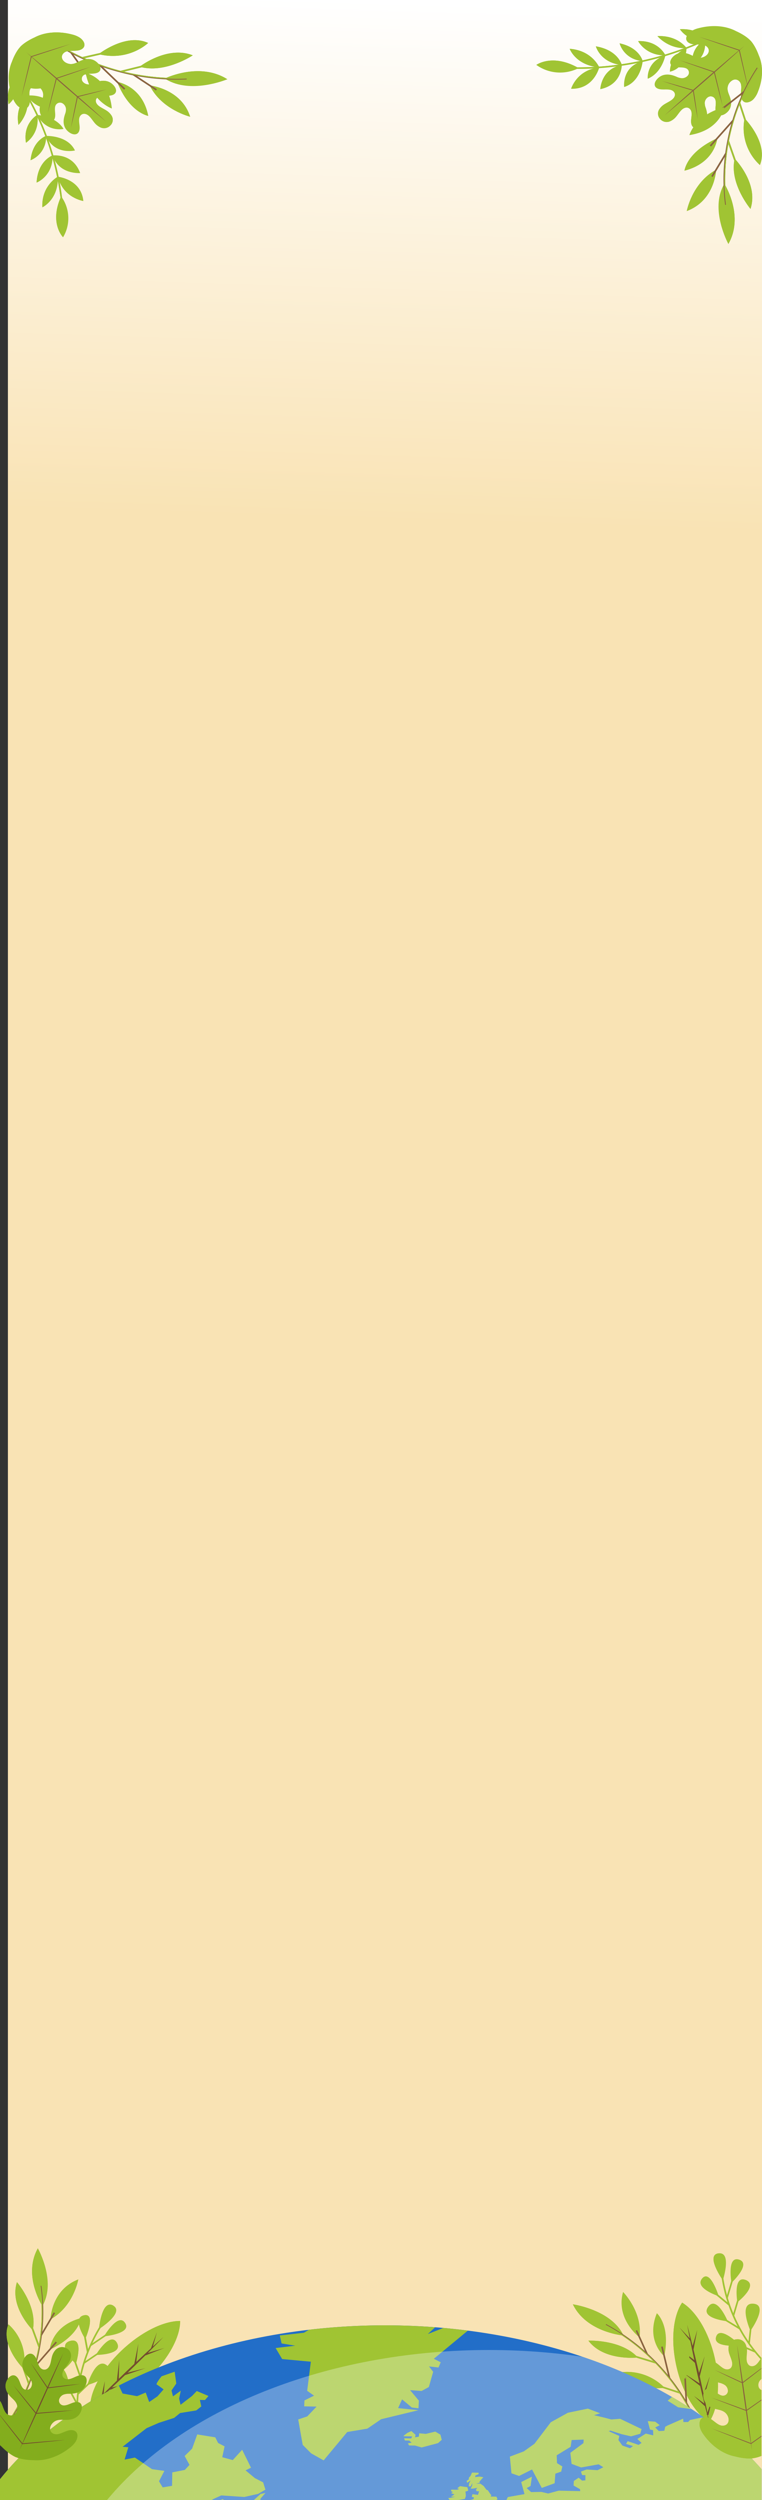 <svg xmlns="http://www.w3.org/2000/svg" xmlns:xlink="http://www.w3.org/1999/xlink" width="632.437" height="2074.461" viewBox="0 0 632.437 2074.461">
  <rect x="0" y="0" width="632.437" height="2074.461" fill="#333333" stroke="none"/>
  <defs>
    <linearGradient id="linear-gradient" x1="0.505" x2="0.503" y2="0.208" gradientUnits="objectBoundingBox">
      <stop offset="0" stop-color="#fff"/>
      <stop offset="1" stop-color="#f9e3b4"/>
    </linearGradient>
    <clipPath id="clip-path">
      <rect id="Rectángulo_309600" data-name="Rectángulo 309600" width="632" height="234" transform="translate(2474 -6644)" fill="#fff" stroke="#707070" stroke-width="1"/>
    </clipPath>
    <clipPath id="clip-path-2">
      <ellipse id="Elipse_7848" data-name="Elipse 7848" cx="361.443" cy="239.807" rx="361.443" ry="239.807" fill="none"/>
    </clipPath>
  </defs>
  <g id="Grupo_981720" data-name="Grupo 981720" transform="translate(-2474 8045.461)">
    <rect id="Rectángulo_308980" data-name="Rectángulo 308980" width="625.875" height="2074.461" transform="translate(2480.563 -8045.461)" fill="url(#linear-gradient)"/>
    <g id="Grupo_980469" data-name="Grupo 980469" transform="translate(6.088 -808.716)">
      <g id="Grupo_975407" data-name="Grupo 975407" transform="translate(2913.042 -7212.546)">
        <path id="Trazado_652449" data-name="Trazado 652449" d="M1035.022,1747.373q6.764-2.036,13.409-4.428c1.413-.525,2.84-1.053,4.262-1.593q5.871-2.251,11.645-4.8,1.894-.84,3.774-1.716,4.17-1.917,8.259-4l-.316-.58-.312-.568c-.047.028-.085.039-.133.067q-3.9,1.976-7.858,3.809c-.533.257-1.084.505-1.621.75q-6.831,3.112-13.833,5.788l-1.559.6c-5.221,1.966-10.527,3.755-15.878,5.368-.626.191-1.255.368-1.88.558q-8.356,2.439-16.85,4.284c-.56.13-1.112.243-1.677.361q-7.771,1.653-15.657,2.785c-.722.111-1.459.214-2.189.3-5.505.754-11.054,1.332-16.616,1.7-1.038.085-2.072.142-3.121.191q-7.415.429-14.88.4c-3.4-.021-6.795-.1-10.2-.254l-.028.644-.041.648q5.061.226,10.126.249,6.746.039,13.465-.307c1.588-.077,3.185-.17,4.778-.276q7.206-.487,14.381-1.41c1.51-.189,3-.385,4.5-.6q6.509-.944,12.948-2.232c1.435-.288,2.883-.579,4.31-.891q7.249-1.575,14.388-3.576C1032.092,1748.236,1033.564,1747.8,1035.022,1747.373Z" transform="translate(-928.047 -1724.977)" fill="#a0c433"/>
        <path id="Trazado_652450" data-name="Trazado 652450" d="M938.414,1780.586c.754-.351,1.208-.6,1.293-.637l.009-.016c-.381-.222-.775-.441-1.161-.634-21.015-11.45-33.945-2-33.945-2l.017.008A33.887,33.887,0,0,0,938.414,1780.586Z" transform="translate(-904.61 -1747.631)" fill="#a0c433"/>
        <path id="Trazado_652451" data-name="Trazado 652451" d="M985.4,1785.424s-4.475,18.335-23.4,17.756C962,1803.18,966.611,1787.44,985.4,1785.424Z" transform="translate(-933.159 -1753.708)" fill="#a0c433"/>
        <path id="Trazado_652452" data-name="Trazado 652452" d="M984.26,1769.009l0-.013c-.037-.07-.122-.287-.29-.628-1.417-2.748-7.929-13.562-24.255-14.793,0,0,4.282,12.06,21.133,14.984,1.072.188,2.2.332,3.373.449C984.231,1769,984.248,1769.012,984.26,1769.009Z" transform="translate(-932.02 -1737.29)" fill="#a0c433"/>
        <path id="Trazado_652453" data-name="Trazado 652453" d="M1028.068,1781.287s.3,16.346-17.876,20.1C1010.192,1801.383,1010.847,1784.406,1028.068,1781.287Z" transform="translate(-957.131 -1751.576)" fill="#a0c433"/>
        <path id="Trazado_652454" data-name="Trazado 652454" d="M1024.467,1764.837s-.06-.225-.193-.631c-.9-2.539-5.289-12.092-21.335-14.828,0,0,3.374,12.458,19.146,15.128A23.786,23.786,0,0,0,1024.467,1764.837Z" transform="translate(-953.524 -1735.126)" fill="#a0c433"/>
        <path id="Trazado_652455" data-name="Trazado 652455" d="M1064.953,1774.8s-1.356,17.083-15.374,21.435C1049.579,1796.235,1047.431,1779.294,1064.953,1774.8Z" transform="translate(-976.682 -1748.231)" fill="#a0c433"/>
        <path id="Trazado_652456" data-name="Trazado 652456" d="M1061.3,1759.046l.013,0a6.55,6.55,0,0,0-.18-.635c-.8-2.407-4.666-11.091-18.945-14.175,0,0,2.847,12.049,17.269,14.536C1060.052,1758.884,1060.656,1758.97,1061.3,1759.046Z" transform="translate(-973.046 -1732.473)" fill="#a0c433"/>
        <path id="Trazado_652457" data-name="Trazado 652457" d="M1103.217,1764.705s-2.621,14.463-14.649,19.462C1088.568,1784.167,1086.982,1770.214,1103.217,1764.705Z" transform="translate(-996.098 -1743.027)" fill="#a0c433"/>
        <path id="Trazado_652458" data-name="Trazado 652458" d="M1095.352,1752.154l.013,0s-.1-.214-.3-.584c-1.347-2.444-7.483-11.723-22.318-11.188,0,0,5.741,11.116,20.439,11.747C1093.883,1752.168,1094.612,1752.163,1095.352,1752.154Z" transform="translate(-988.246 -1730.474)" fill="#a0c433"/>
        <path id="Trazado_652459" data-name="Trazado 652459" d="M1139.009,1752.294s.055,16.424-13.813,19.651C1125.2,1771.945,1124.661,1758.336,1139.009,1752.294Z" transform="translate(-1014.338 -1736.629)" fill="#a0c433"/>
        <path id="Trazado_652460" data-name="Trazado 652460" d="M1128.792,1741.719l0-.013c-.046-.054-.178-.243-.41-.524-1.732-2.165-9.123-10.048-23.712-9.358,0,0,8.266,9.956,22.153,9.954.634.01,1.287-.013,1.943-.063C1128.779,1741.724,1128.779,1741.724,1128.792,1741.719Z" transform="translate(-1004.126 -1726.055)" fill="#a0c433"/>
        <path id="Trazado_652461" data-name="Trazado 652461" d="M1172.716,1738.922s2.525,13.816-10.278,19.755A18.539,18.539,0,0,1,1172.716,1738.922Z" transform="translate(-1032.745 -1729.736)" fill="#a0c433"/>
        <path id="Trazado_652462" data-name="Trazado 652462" d="M1162.521,1729.15l.013,0a4.656,4.656,0,0,0-.265-.6c-1.09-2.13-5.84-9.274-20.539-8.538a22.277,22.277,0,0,0,18.918,9.287C1161.258,1729.278,1161.885,1729.223,1162.521,1729.15Z" transform="translate(-1022.564 -1719.961)" fill="#a0c433"/>
        <path id="Trazado_652463" data-name="Trazado 652463" d="M1011.716,1741.64l.013,0c5.925-1.788,11.781-3.785,17.518-6.016.017.009.017.009.026-.008q7.762-2.968,15.3-6.462l.013,0q4.056-1.883,8.038-3.9l-.445-.5q-3.9,1.976-7.858,3.809c-1.09-2.13-5.84-9.274-20.539-8.538a22.278,22.278,0,0,0,18.918,9.287q-6.831,3.112-13.833,5.788c-1.732-2.165-9.123-10.048-23.712-9.358,0,0,8.266,9.956,22.153,9.954-5.221,1.966-10.528,3.755-15.878,5.368-1.347-2.444-7.483-11.723-22.319-11.189,0,0,5.741,11.116,20.438,11.747q-8.356,2.439-16.85,4.284c-.8-2.407-4.666-11.091-18.945-14.175,0,0,2.847,12.05,17.269,14.536q-7.771,1.653-15.657,2.785c-.9-2.539-5.289-12.092-21.335-14.828,0,0,3.374,12.458,19.146,15.128-5.505.754-11.054,1.332-16.616,1.7-1.417-2.748-7.929-13.562-24.254-14.793,0,0,4.282,12.06,21.133,14.984q-7.415.429-14.88.4c-21.015-11.45-33.945-2-33.945-2l.017.008,23.7,2.383q5.7.254,11.378.26c5.721-.008,11.437-.2,17.1-.6l.038-.012,0,.013q9.4-.649,18.678-2l.026-.008q8.735-1.276,17.308-3.139l.013,0Q1002.418,1744.44,1011.716,1741.64Z" transform="translate(-904.61 -1719.961)" fill="#a0c433" style="mix-blend-mode: multiply;isolation: isolate"/>
      </g>
      <g id="Grupo_975408" data-name="Grupo 975408" transform="translate(2474.475 -7178.833)">
        <path id="Trazado_652464" data-name="Trazado 652464" d="M58.85,1827.058q-2.932-6.218-6.217-12.279c-.715-1.287-1.435-2.587-2.167-3.88q-3.044-5.338-6.38-10.547-1.1-1.707-2.233-3.4-2.489-3.752-5.138-7.406l-.558.374-.546.369c.034.042.051.077.086.119q2.516,3.484,4.893,7.046c.33.479.654.974.972,1.458q4.047,6.149,7.669,12.517c.265.465.535.941.806,1.418,2.67,4.751,5.168,9.606,7.49,14.525.273.575.534,1.155.807,1.73q3.545,7.692,6.495,15.589c.2.521.388,1.034.579,1.56q2.662,7.23,4.8,14.633c.2.676.4,1.37.579,2.057,1.457,5.173,2.738,10.41,3.8,15.686.217.982.4,1.963.583,2.962q1.358,7.039,2.251,14.185c.4,3.257.74,6.512,1,9.787l.666-.053.672-.041q-.394-4.871-1-9.718-.795-6.458-1.982-12.844c-.276-1.509-.569-3.026-.875-4.536q-1.393-6.833-3.231-13.583c-.38-1.421-.768-2.825-1.173-4.235q-1.778-6.11-3.9-12.11c-.473-1.337-.952-2.686-1.45-4.013q-2.518-6.739-5.461-13.321C60.1,1829.755,59.472,1828.4,58.85,1827.058Z" transform="translate(-33.766 -1789.548)" fill="#a0c433"/>
        <path id="Trazado_652465" data-name="Trazado 652465" d="M116.61,2007.513c-.454-.678-.764-1.081-.815-1.158l-.018-.006c-.181.392-.357.8-.509,1.189-9.185,21.52,2.14,32.72,2.14,32.72l.007-.017A30.713,30.713,0,0,0,116.61,2007.513Z" transform="translate(-71.603 -1901.313)" fill="#a0c433"/>
        <path id="Trazado_652466" data-name="Trazado 652466" d="M114.415,1972.657s19.427,2.012,21.173,20.19C135.588,1992.847,118.816,1990.386,114.415,1972.657Z" transform="translate(-72.966 -1883.944)" fill="#a0c433"/>
        <path id="Trazado_652467" data-name="Trazado 652467" d="M101.666,1972.666l-.012.005c-.067.044-.281.152-.611.355-2.653,1.7-12.979,9.263-12.226,25.033,0,0,11.884-5.589,12.809-22.07.061-1.049.07-2.145.044-3.282C101.665,1972.695,101.672,1972.677,101.666,1972.666Z" transform="translate(-60.214 -1883.949)" fill="#a0c433"/>
        <path id="Trazado_652468" data-name="Trazado 652468" d="M105.708,1936.149s16.789-2.307,22.9,14.614C128.606,1950.762,111.049,1952.237,105.708,1936.149Z" transform="translate(-68.635 -1865.069)" fill="#a0c433"/>
        <path id="Trazado_652469" data-name="Trazado 652469" d="M92.592,1936.248s-.225.085-.626.262c-2.5,1.176-11.793,6.555-12.624,22.244,0,0,12.406-4.769,13.2-20.187A21.511,21.511,0,0,0,92.592,1936.248Z" transform="translate(-55.52 -1865.175)" fill="#a0c433"/>
        <path id="Trazado_652470" data-name="Trazado 652470" d="M95,1902.826s17.752-.817,23.967,12.055C118.97,1914.881,101.8,1919.032,95,1902.826Z" transform="translate(-63.31 -1847.94)" fill="#a0c433"/>
        <path id="Trazado_652471" data-name="Trazado 652471" d="M82.265,1902.86l-.006-.012s-.23.074-.631.251c-2.379,1.064-10.839,5.836-12.246,19.878a20.635,20.635,0,0,0,12.826-18.318C82.252,1904.072,82.266,1903.484,82.265,1902.86Z" transform="translate(-50.565 -1847.956)" fill="#a0c433"/>
        <path id="Trazado_652472" data-name="Trazado 652472" d="M80.346,1866.869s15.211.718,21.845,11.605C102.191,1878.474,88.025,1881.719,80.346,1866.869Z" transform="translate(-56.019 -1829.408)" fill="#a0c433"/>
        <path id="Trazado_652473" data-name="Trazado 652473" d="M70.721,1866.884l-.006-.011s-.208.119-.564.361c-2.349,1.591-11.141,8.609-8.755,22.735a23.262,23.262,0,0,0,9.562-21.006C70.917,1868.288,70.821,1867.592,70.721,1866.884Z" transform="translate(-46.39 -1829.411)" fill="#a0c433"/>
        <path id="Trazado_652474" data-name="Trazado 652474" d="M63.709,1833.614s16.9-2.085,21.937,10.783A22.726,22.726,0,0,1,63.709,1833.614Z" transform="translate(-47.743 -1812.2)" fill="#a0c433"/>
        <path id="Trazado_652475" data-name="Trazado 652475" d="M56.062,1833.759l-.012.005c-.05.05-.229.2-.489.457-2.014,1.925-9.213,9.971-6.7,23.841,0,0,9.225-9.139,7.5-22.424a18.739,18.739,0,0,0-.306-1.851C56.068,1833.771,56.068,1833.771,56.062,1833.759Z" transform="translate(-40.096 -1812.34)" fill="#a0c433"/>
        <path id="Trazado_652476" data-name="Trazado 652476" d="M46.673,1804.428s13.909-4.125,21.607,7.387C68.28,1811.816,55.258,1816.047,46.673,1804.428Z" transform="translate(-39.269 -1796.848)" fill="#a0c433"/>
        <path id="Trazado_652477" data-name="Trazado 652477" d="M39.35,1805.206l-.006-.011a4.863,4.863,0,0,0-.58.327c-2.057,1.307-8.823,6.734-6.247,20.7,0,0,9.347-7.305,7.219-19.247C39.636,1806.4,39.5,1805.806,39.35,1805.206Z" transform="translate(-31.94 -1797.615)" fill="#a0c433"/>
        <path id="Trazado_652478" data-name="Trazado 652478" d="M56.27,1827.419l-.006-.011c-2.573-5.447-5.353-10.8-8.36-16.015.007-.016.007-.016-.011-.023q-4.016-7.058-8.544-13.833l-.006-.011q-2.439-3.648-5.014-7.207l-.46.487q2.516,3.484,4.893,7.046c-2.057,1.307-8.823,6.734-6.247,20.7,0,0,9.347-7.305,7.219-19.247q4.047,6.149,7.669,12.516c-2.014,1.925-9.213,9.971-6.7,23.841,0,0,9.225-9.139,7.5-22.423,2.67,4.751,5.168,9.606,7.49,14.525-2.349,1.591-11.141,8.609-8.755,22.735a23.261,23.261,0,0,0,9.562-21.005q3.545,7.692,6.495,15.589c-2.379,1.064-10.839,5.836-12.246,19.878a20.635,20.635,0,0,0,12.826-18.318q2.662,7.229,4.8,14.633c-2.5,1.176-11.793,6.556-12.624,22.244,0,0,12.406-4.769,13.2-20.187,1.457,5.173,2.738,10.41,3.8,15.686-2.653,1.7-12.979,9.263-12.226,25.033,0,0,11.884-5.589,12.809-22.07q1.358,7.039,2.251,14.185c-9.185,21.52,2.14,32.72,2.14,32.72l.007-.017-.48-22.97q-.443-5.485-1.14-10.916c-.716-5.472-1.625-10.916-2.734-16.285l-.017-.035.012-.005q-1.831-8.917-4.369-17.62l-.011-.023q-2.395-8.2-5.372-16.17l-.006-.012Q60.3,1835.967,56.27,1827.419Z" transform="translate(-31.94 -1789.946)" fill="#a0c433" style="mix-blend-mode: multiply;isolation: isolate"/>
      </g>
      <g id="Grupo_975409" data-name="Grupo 975409" transform="translate(3011.261 -7215.092)">
        <path id="Trazado_652479" data-name="Trazado 652479" d="M1136.443,1716.453c11.318-3,22.653-2.106,31.209,2.449,0,0,7.661,3.277,11.912,7.812s6.856,12.209,6.856,12.209c3.829,8.66,3.6,19.627-.634,30.188a18.881,18.881,0,0,1-3.359,5.8,8.942,8.942,0,0,1-5.931,3.17c-3.209.07-4.764-2.908-4.9-5.864s.692-6.173.129-8.979-3.3-5.115-6.568-3.846a7.937,7.937,0,0,0-4.6,6.508c-.194,2.48.783,4.6,1.6,6.717,1.18,3.085,2.024,6.64.45,10.3s-6.494,6.945-9.6,5.556c-2.084-.935-2.549-3.48-2.458-5.877s.569-4.965-.207-7.037a4.076,4.076,0,0,0-5.931-1.949,6.017,6.017,0,0,0-2.8,4.542,11.37,11.37,0,0,0,.85,4.554c1.038,3.228,1.815,6.865.181,10.589s-6.611,7.092-9.8,5.718c-2.093-.9-2.659-3.383-2.557-5.784s.709-4.92.31-7.159-2.225-4.181-4.835-3.684c-3.706.7-5.735,5.127-8.445,8.1a13.611,13.611,0,0,1-4.06,3.014,7.164,7.164,0,0,1-8.324-1.328,6.585,6.585,0,0,1-.987-8.6,13.528,13.528,0,0,1,3.519-3.579c3.348-2.308,8.112-3.8,9.21-7.291.79-2.453-1.039-4.405-3.307-5.016s-4.941-.281-7.422-.417-5-.931-5.716-3.037c-1.093-3.209,2.9-7.647,6.9-8.828s7.678-.072,10.909,1.252a12.42,12.42,0,0,0,4.613,1.266,6.365,6.365,0,0,0,4.967-2.223,3.807,3.807,0,0,0-1.411-5.888c-2.056-.956-4.764-.755-7.249-.9s-5.06-.863-5.808-2.957c-1.119-3.118,2.789-7.515,6.709-8.656s7.5.038,10.566,1.478c2.107,1,4.2,2.141,6.778,2.219s5.837-1.3,7.176-3.757c1.644-3.009-.47-5.851-3.307-6.677s-6.243-.369-9.284-.794-5.935-2.219-5.545-5.285c.25-2.006,1.909-4.031,3.862-5.37A20.458,20.458,0,0,1,1136.443,1716.453Z" transform="translate(-1100.049 -1714.707)" fill="#a0c433"/>
        <path id="Trazado_652480" data-name="Trazado 652480" d="M1184.4,1739.49c4.251,4.535,6.856,12.209,6.856,12.209,3.829,8.66,3.6,19.627-.634,30.188a18.883,18.883,0,0,1-3.359,5.8,8.942,8.942,0,0,1-5.931,3.17c-3.209.07-4.764-2.908-4.895-5.864s.692-6.173.129-8.979-3.3-5.115-6.568-3.846a7.937,7.937,0,0,0-4.6,6.508c-.194,2.481.783,4.6,1.6,6.717,1.18,3.085,2.024,6.64.45,10.3s-6.494,6.946-9.6,5.556c-2.084-.935-2.548-3.479-2.458-5.877s.569-4.965-.207-7.037a4.076,4.076,0,0,0-5.931-1.949,6.017,6.017,0,0,0-2.8,4.543,11.373,11.373,0,0,0,.85,4.553c1.038,3.228,1.815,6.866.181,10.589s-6.611,7.092-9.8,5.719c-2.093-.9-2.659-3.383-2.557-5.784s.709-4.92.31-7.159-2.225-4.181-4.835-3.684c-3.706.7-5.735,5.127-8.445,8.1a13.611,13.611,0,0,1-4.06,3.014,7.165,7.165,0,0,1-8.324-1.328Z" transform="translate(-1104.885 -1727.483)" fill="#a0c433" style="mix-blend-mode: multiply;isolation: isolate"/>
        <path id="Trazado_652481" data-name="Trazado 652481" d="M1163.778,1754.785q-4.168,3.56-8.307,7.151l-6.936-2.333c-2.405-.8-4.8-1.629-7.213-2.408l-7.229-2.365c-2.418-.765-4.829-1.552-7.254-2.3,2.373.887,4.762,1.735,7.142,2.6l7.166,2.537c2.386.855,4.788,1.661,7.182,2.494l6.571,2.265q-3.877,3.356-7.757,6.71-4.557,4.01-9.125,8.007c-2.07-.623-4.149-1.219-6.222-1.831-2.164-.628-4.323-1.277-6.492-1.888l-6.508-1.84c-2.177-.59-4.347-1.2-6.53-1.771,2.136.716,4.285,1.391,6.428,2.087l6.451,2.018c2.149.675,4.311,1.312,6.467,1.969,1.945.585,3.886,1.181,5.834,1.758q-3.406,2.991-6.8,6l-8.2,7.305c-2.711,2.458-5.442,4.9-8.134,7.373,2.829-2.332,5.619-4.706,8.43-7.057l8.367-7.125q3.435-2.933,6.847-5.889c.605,3.753,1.18,7.51,1.823,11.257l1.017,5.957c.361,1.983.7,3.968,1.082,5.947-.236-2-.512-3.995-.767-5.992l-.832-5.984c-.541-3.9-1.154-7.8-1.731-11.7q4.6-3.977,9.2-7.955,3.848-3.385,7.706-6.759l1.608,6.452c.591,2.356,1.163,4.716,1.781,7.066l1.824,7.056c.632,2.346,1.241,4.7,1.893,7.04-.5-2.375-1.049-4.742-1.573-7.113l-1.641-7.1c-.539-2.368-1.122-4.725-1.685-7.087l-1.638-6.814q4.12-3.613,8.221-7.247l8.2-7.306q1.85-1.678,3.708-3.348l1.826,7.778c.637,2.7,1.257,5.4,1.92,8.093l1.963,8.084c.677,2.69,1.333,5.384,2.031,8.069-.55-2.717-1.142-5.425-1.711-8.138l-1.78-8.124c-.585-2.709-1.212-5.41-1.823-8.114l-1.842-8.11-.012-.056q1.934-1.747,3.856-3.508-2.016,1.661-4.01,3.344l-.051-.017-8.344-2.76c-2.784-.913-5.558-1.852-8.351-2.742l-8.365-2.7c-2.8-.877-5.587-1.774-8.39-2.632,2.753,1,5.52,1.957,8.28,2.938l8.3,2.871c2.764.966,5.547,1.883,8.319,2.827l8.011,2.7q-1.916,1.611-3.834,3.221Z" transform="translate(-1106.126 -1724.189)" fill="#8a6340"/>
      </g>
      <g id="Grupo_975411" data-name="Grupo 975411" transform="translate(2507.002 -7205.886)">
        <path id="Trazado_652482" data-name="Trazado 652482" d="M291.048,1798.034s.01.009.029-.011c.1-.043.558-.276,1.349-.62,5.967-2.565,30.186-11.6,50.534,1.212l-.087.033-.01.01c-1.914.781-30.54,12.175-50.691.081C291.785,1798.511,291.417,1798.282,291.048,1798.034Z" transform="translate(-193.359 -1763.715)" fill="#a0c433"/>
        <path id="Trazado_652483" data-name="Trazado 652483" d="M265.935,1816.215s26.319,2.579,33.726,26.086C299.661,1842.3,275.851,1836.51,265.935,1816.215Z" transform="translate(-180.867 -1776.242)" fill="#a0c433"/>
        <path id="Trazado_652484" data-name="Trazado 652484" d="M249.484,1771.842s.351-.274,1.017-.746l.01-.01c4.672-3.31,24.436-16.013,43.076-8.689,0,0-22,14.672-42.339,9.909C250.658,1772.174,250.077,1772.013,249.484,1771.842Z" transform="translate(-172.683 -1747.344)" fill="#a0c433"/>
        <path id="Trazado_652485" data-name="Trazado 652485" d="M212.262,1810.2s21.005,3.029,25.9,28.291C238.158,1838.491,222.4,1835.932,212.262,1810.2Z" transform="translate(-154.167 -1773.141)" fill="#a0c433"/>
        <path id="Trazado_652486" data-name="Trazado 652486" d="M181.734,1750.422s.484-.376,1.368-1c5.147-3.657,23.925-15.606,39.728-8.3,0,0-15.123,14.87-39.576,9.648C182.745,1750.668,182.244,1750.54,181.734,1750.422Z" transform="translate(-138.981 -1736.332)" fill="#a0c433"/>
        <g id="Grupo_975410" data-name="Grupo 975410">
          <path id="Trazado_652487" data-name="Trazado 652487" d="M96.664,1734.788l.416-.544.426-.536a173.913,173.913,0,0,0,28.29,16.486q.989.48,2.006.928a184.469,184.469,0,0,0,29.854,10.495c.932.249,1.863.478,2.8.7a183.671,183.671,0,0,0,35.272,5.081c5.576.264,11.167.269,16.724-.009l.027.675.036.665c-5.665.274-11.355.273-17.04.005a183.114,183.114,0,0,1-24.142-2.743q-1.75-.3-3.444-.656l-.01.01c-3.412-.679-6.8-1.476-10.174-2.341l-.018,0,0-.01c-4.9-1.259-9.754-2.689-14.526-4.339-1.045-.347-2.084-.724-3.1-1.1a181.128,181.128,0,0,1-21.416-9.356c-.923-.458-1.839-.946-2.734-1.434A173.965,173.965,0,0,1,96.664,1734.788Z" transform="translate(-96.664 -1733.708)" fill="#8a6340"/>
          <path id="Trazado_652604" data-name="Trazado 652604" d="M0,0,1.361.023,1.75,22.954.389,22.931Z" transform="matrix(0.565, -0.825, 0.825, 0.565, 71.213, 31.636)" fill="#8a6340"/>
          <path id="Trazado_652488" data-name="Trazado 652488" d="M217.744,1786.11l-.184-.667-.173-.638.322-.083,16.826-4.157.009-.01,8.209-2.03.357,1.306-7.828,1.944-14.769,3.644-1.55.392Z" transform="translate(-156.717 -1756.812)" fill="#8a6340"/>
          <path id="Trazado_652605" data-name="Trazado 652605" d="M0,0,1.37.025l.521,28.434-1.37-.025Z" transform="matrix(0.706, -0.708, 0.708, 0.706, 43.383, 23.857)" fill="#8a6340"/>
          <path id="Trazado_652489" data-name="Trazado 652489" d="M154.287,1762.54l-.164-.668-.153-.64.332-.074,14.99-3.4,12.257-2.785.328,1.317-12.434,2.813-13.135,2.981-1.181.259Z" transform="translate(-125.171 -1744.672)" fill="#8a6340"/>
          <path id="Trazado_652606" data-name="Trazado 652606" d="M0,0,1.379.023,1.9,30.109.519,30.086Z" transform="matrix(0.822, -0.57, 0.57, 0.822, 19.197, 12.99)" fill="#8a6340"/>
        </g>
        <path id="Trazado_652490" data-name="Trazado 652490" d="M160.282,1794.762s19.462,4.075,21.763,29.6C182.045,1824.36,164.926,1818.68,160.282,1794.762Z" transform="translate(-128.31 -1765.183)" fill="#a0c433"/>
        <path id="Trazado_652491" data-name="Trazado 652491" d="M97.491,1734.244l.426-.536a173.913,173.913,0,0,0,28.29,16.486l14.99-3.4c5.147-3.657,23.925-15.606,39.728-8.3,0,0-15.123,14.87-39.576,9.647l-13.135,2.982a184.47,184.47,0,0,0,29.854,10.495l16.826-4.157.01-.01c4.672-3.31,24.436-16.013,43.076-8.689,0,0-22,14.672-42.339,9.909l-14.769,3.644a183.672,183.672,0,0,0,35.272,5.081c5.967-2.565,30.186-11.6,50.534,1.212l-.087.033-.01.01-33.687-.59a176.132,176.132,0,0,1-18.1-.046c-.019.02-.029.011-.029.011a183.793,183.793,0,0,1-24.328-2.906c-.588-.094-1.177-.208-1.747-.341-3.154-.6-6.263-1.3-9.368-2.073-.471-.12-.941-.239-1.4-.368q-7.814-2.009-15.407-4.714c-.522-.164-1.046-.348-1.55-.532q-7.088-2.573-13.93-5.711c-.324-.155-.668-.309-1-.473q-3.951-1.831-7.814-3.875c-.458-.234-.915-.468-1.362-.713l-.011-.009A174.935,174.935,0,0,1,97.491,1734.244Z" transform="translate(-97.075 -1733.708)" fill="#a0c433" style="mix-blend-mode: multiply;isolation: isolate"/>
      </g>
      <g id="Grupo_975412" data-name="Grupo 975412" transform="translate(2475.107 -7209.85)">
        <path id="Trazado_652492" data-name="Trazado 652492" d="M36.568,1779.962c-4.251-10.547-4.49-21.508-.665-30.18,0,0,2.6-7.682,6.843-12.222s11.9-7.823,11.9-7.823c8.544-4.558,19.884-5.462,31.216-2.479a20.188,20.188,0,0,1,6.324,2.629c1.962,1.326,3.616,3.359,3.878,5.363.4,3.071-2.514,4.866-5.551,5.294s-6.441-.032-9.278.795-4.941,3.683-3.3,6.692c1.355,2.456,4.611,3.819,7.185,3.742s4.667-1.221,6.768-2.222c3.063-1.447,6.645-2.619,10.578-1.484,3.917,1.13,7.831,5.518,6.715,8.641-.751,2.094-3.33,2.8-5.814,2.958s-5.182-.038-7.24.918a3.8,3.8,0,0,0-1.405,5.887,6.376,6.376,0,0,0,4.974,2.224,12.532,12.532,0,0,0,4.611-1.281c3.225-1.326,6.9-2.443,10.908-1.257,3.993,1.18,7.994,5.614,6.9,8.812-.71,2.1-3.218,2.9-5.707,3.044s-5.149-.177-7.418.435-4.087,2.561-3.307,5.014c1.1,3.482,5.877,4.975,9.217,7.271a13.377,13.377,0,0,1,3.525,3.586,6.536,6.536,0,0,1-.519,8.118,7.186,7.186,0,0,1-8.775,1.827,13.763,13.763,0,0,1-4.053-3.009c-2.723-2.975-4.751-7.391-8.465-8.088-2.612-.507-4.44,1.448-4.838,3.685s.215,4.767.328,7.16-.45,4.891-2.549,5.792c-3.2,1.376-8.187-2-9.815-5.714s-.859-7.355.176-10.589a11.272,11.272,0,0,0,.835-4.553,6.007,6.007,0,0,0-2.8-4.536,4.078,4.078,0,0,0-5.932,1.955c-.776,2.069-.291,4.646-.189,7.044s-.373,4.941-2.457,5.872c-3.1,1.392-8.04-1.906-9.618-5.548s-.728-7.2.444-10.283c.813-2.122,1.78-4.243,1.6-6.726a7.938,7.938,0,0,0-4.611-6.5c-3.273-1.269-5.989,1.049-6.551,3.854-.576,2.8.257,6.025.13,8.984s-1.682,5.918-4.886,5.858a8.953,8.953,0,0,1-5.936-3.154A19.162,19.162,0,0,1,36.568,1779.962Z" transform="translate(-33.197 -1725.527)" fill="#a0c433"/>
        <path id="Trazado_652493" data-name="Trazado 652493" d="M52.2,1737.559c4.245-4.54,11.9-7.823,11.9-7.823,8.544-4.558,19.884-5.462,31.216-2.479a20.188,20.188,0,0,1,6.324,2.629c1.962,1.326,3.616,3.359,3.878,5.363.4,3.071-2.514,4.866-5.551,5.294s-6.441-.032-9.278.795-4.941,3.683-3.3,6.692c1.355,2.456,4.611,3.819,7.185,3.742s4.667-1.221,6.768-2.222c3.063-1.447,6.645-2.619,10.578-1.484,3.917,1.13,7.831,5.518,6.715,8.641-.751,2.094-3.33,2.8-5.814,2.958s-5.182-.038-7.24.918a3.8,3.8,0,0,0-1.405,5.887,6.376,6.376,0,0,0,4.974,2.224,12.532,12.532,0,0,0,4.611-1.281c3.225-1.326,6.9-2.443,10.908-1.257,3.993,1.18,7.994,5.614,6.9,8.812-.71,2.1-3.218,2.9-5.707,3.044s-5.149-.177-7.418.435-4.087,2.561-3.307,5.014c1.1,3.482,5.877,4.975,9.217,7.271a13.377,13.377,0,0,1,3.525,3.586,6.536,6.536,0,0,1-.519,8.118Z" transform="translate(-42.649 -1725.527)" fill="#a0c433" style="mix-blend-mode: multiply;isolation: isolate"/>
        <path id="Trazado_652494" data-name="Trazado 652494" d="M74.762,1766.816q4.1,3.633,8.229,7.235l-1.7,6.89c-.581,2.388-1.19,4.77-1.747,7.164l-1.7,7.175c-.542,2.4-1.108,4.789-1.631,7.191.673-2.367,1.3-4.744,1.956-7.115l1.885-7.132c.638-2.375,1.225-4.761,1.839-7.142l1.664-6.534q3.86,3.375,7.718,6.753,4.6,3.96,9.195,7.932c-.432,2.049-.834,4.1-1.253,6.154-.427,2.14-.876,4.276-1.285,6.419l-1.232,6.429c-.387,2.147-.8,4.291-1.16,6.443.521-2.122,1-4.252,1.5-6.378l1.423-6.392c.477-2.13.913-4.268,1.371-6.4.4-1.925.821-3.848,1.217-5.775q3.434,2.961,6.883,5.9l8.376,7.115c2.814,2.348,5.608,4.718,8.439,7.047-2.7-2.475-5.43-4.908-8.144-7.363l-8.208-7.295q-3.376-2.994-6.776-5.964c3.81-.964,7.628-1.9,11.429-2.9l6.043-1.585c2.009-.549,4.023-1.079,6.027-1.646-2.04.431-4.07.9-6.106,1.349l-6.089,1.411c-3.973.918-7.928,1.9-11.892,2.855q-4.574-4-9.149-8.007-3.886-3.344-7.763-6.7l6.493-2.2c2.371-.808,4.747-1.6,7.109-2.43l7.094-2.471c2.357-.846,4.721-1.671,7.071-2.535-2.4.726-4.785,1.491-7.179,2.236l-7.156,2.3c-2.388.758-4.761,1.559-7.141,2.341l-6.864,2.268q-4.15-3.581-8.319-7.143l-8.376-7.115q-1.921-1.6-3.835-3.213l7.839-2.546c2.719-.887,5.444-1.758,8.155-2.668l8.141-2.71c2.706-.924,5.42-1.829,8.119-2.773-2.747.806-5.481,1.65-8.222,2.474l-8.2,2.537c-2.736.838-5.458,1.716-8.186,2.578l-8.18,2.6-.056.018q-2-1.677-4.014-3.339,1.92,1.764,3.861,3.5l-.013.051L60.265,1764c-.657,2.763-1.342,5.52-1.976,8.288l-1.929,8.3c-.618,2.772-1.259,5.538-1.857,8.315.75-2.742,1.455-5.494,2.185-8.24L58.8,1772.4c.714-2.75,1.376-5.512,2.067-8.267l1.971-7.959q1.858,1.673,3.715,3.348Z" transform="translate(-43.796 -1735.717)" fill="#8a6340"/>
      </g>
      <g id="Grupo_975418" data-name="Grupo 975418" transform="translate(3035.971 -7180.674)">
        <path id="Trazado_652515" data-name="Trazado 652515" d="M1210.358,1984.767s-.009.011.014.027c.052.09.327.516.743,1.25,3.105,5.541,14.28,28.138,2.572,48.667l-.041-.081-.011-.008c-.953-1.781-14.906-28.435-3.921-48.722C1209.92,1985.511,1210.129,1985.141,1210.358,1984.767Z" transform="translate(-1177.223 -1888.346)" fill="#a0c433"/>
        <path id="Trazado_652516" data-name="Trazado 652516" d="M1177.429,1960.61S1176.754,1986.1,1153,1995C1153,1995,1157.188,1971.679,1177.429,1960.61Z" transform="translate(-1151.099 -1875.893)" fill="#a0c433"/>
        <path id="Trazado_652517" data-name="Trazado 652517" d="M1231.423,1941.788s.31.317.849.921l.011.008c3.777,4.241,18.412,22.276,12.249,40.748,0,0-16.841-20.036-13.455-39.948C1231.169,1942.941,1231.291,1942.37,1231.423,1941.788Z" transform="translate(-1189.713 -1866.189)" fill="#a0c433"/>
        <path id="Trazado_652518" data-name="Trazado 652518" d="M1176.517,1906.636s-1.542,20.421-27.3,27.034C1149.216,1933.671,1150.671,1918.33,1176.517,1906.636Z" transform="translate(-1149.216 -1848.068)" fill="#a0c433"/>
        <path id="Trazado_652519" data-name="Trazado 652519" d="M1247.771,1872.606s.426.437,1.14,1.24c4.173,4.671,17.953,21.816,11.6,37.56a41.639,41.639,0,0,1-12.975-37.313C1247.595,1873.6,1247.689,1873.1,1247.771,1872.606Z" transform="translate(-1197.874 -1830.525)" fill="#a0c433"/>
        <g id="Grupo_975417" data-name="Grupo 975417" transform="translate(21.003)">
          <path id="Trazado_652520" data-name="Trazado 652520" d="M1241.427,1785.747l.594.358.586.368a164.1,164.1,0,0,0-14.91,28.443q-.421.987-.809,2a168.82,168.82,0,0,0-8.594,29.493c-.187.915-.354,1.828-.51,2.748a165.086,165.086,0,0,0-2.585,34.291,154.251,154.251,0,0,0,1.276,16.075l-.7.077-.685.085a159.971,159.971,0,0,1-1.3-16.38,164.229,164.229,0,0,1,1.009-23.414q.176-1.705.418-3.36l-.011-.008c.443-3.332,1.012-6.65,1.651-9.957l-.006-.017.01,0c.931-4.8,2.043-9.58,3.388-14.292.28-1.031.591-2.058.9-3.065a167.48,167.48,0,0,1,8.055-21.295c.4-.922.839-1.84,1.276-2.737A165.108,165.108,0,0,1,1241.427,1785.747Z" transform="translate(-1202.313 -1785.747)" fill="#8a6340"/>
          <path id="Trazado_652611" data-name="Trazado 652611" d="M0,0,22.573.362l.022,1.383L.022,1.383Z" transform="matrix(0.501, -0.865, 0.865, 0.501, 1.275, 90.119)" fill="#8a6340"/>
          <path id="Trazado_652521" data-name="Trazado 652521" d="M1219.957,1910.771l.676-.227.647-.214.11.3,5.573,15.859.011.008,2.721,7.737-1.323.442-2.6-7.377-4.887-13.921-.523-1.46Z" transform="translate(-1205.409 -1849.972)" fill="#8a6340"/>
          <path id="Trazado_652612" data-name="Trazado 652612" d="M0,0,28.353.515l.025,1.374L.025,1.374Z" transform="translate(0 64.621) rotate(-49.406)" fill="#8a6340"/>
          <path id="Trazado_652522" data-name="Trazado 652522" d="M1238.674,1845.712l.678-.209.65-.2.1.313,4.649,14.152,3.808,11.572-1.337.415-3.851-11.739-4.079-12.4-.357-1.116Z" transform="translate(-1214.719 -1816.452)" fill="#8a6340"/>
          <path id="Trazado_652613" data-name="Trazado 652613" d="M0,0,30.395.543l.025,1.365L.025,1.365Z" transform="translate(4.308 38.089) rotate(-39.066)" fill="#8a6340"/>
        </g>
        <path id="Trazado_652523" data-name="Trazado 652523" d="M1186.328,1853.635s-2.741,19.017-28.966,23.161C1157.362,1876.8,1161.941,1859.911,1186.328,1853.635Z" transform="translate(-1153.268 -1820.745)" fill="#a0c433"/>
        <path id="Trazado_652524" data-name="Trazado 652524" d="M1242.684,1786.486l.586.368a164.093,164.093,0,0,0-14.91,28.443l4.649,14.152c4.173,4.67,17.953,21.815,11.6,37.56a41.639,41.639,0,0,1-12.975-37.313l-4.079-12.4a168.8,168.8,0,0,0-8.594,29.493l5.573,15.859.011.008c3.777,4.241,18.412,22.276,12.249,40.749,0,0-16.841-20.036-13.456-39.948l-4.887-13.921a165.077,165.077,0,0,0-2.585,34.291c3.105,5.541,14.28,28.138,2.572,48.667l-.041-.081-.011-.008-1.941-32.427a157.95,157.95,0,0,1-1.323-17.4c-.022-.017-.014-.027-.014-.027a165.042,165.042,0,0,1,1.163-23.606c.053-.573.126-1.148.221-1.705.385-3.077.866-6.119,1.435-9.162.088-.461.176-.923.274-1.377q1.486-7.662,3.709-15.167c.13-.514.28-1.031.433-1.53q2.124-7.008,4.853-13.822c.136-.323.27-.666.414-1q1.6-3.937,3.417-7.806c.208-.458.416-.915.634-1.363l.009-.011A166.059,166.059,0,0,1,1242.684,1786.486Z" transform="translate(-1181.973 -1786.128)" fill="#a0c433" style="mix-blend-mode: multiply;isolation: isolate"/>
      </g>
    </g>
    <g id="Enmascarar_grupo_878412" data-name="Enmascarar grupo 878412" transform="translate(0 439)" clip-path="url(#clip-path)">
      <g id="Grupo_980468" data-name="Grupo 980468">
        <g id="Grupo_975405" data-name="Grupo 975405" transform="translate(3032.796 -6573.876)">
          <path id="Trazado_652443" data-name="Trazado 652443" d="M1167.781,3137.379c-11.431-6.929-22.219-24.394-27.16-46.253s-2.66-42.047,4.757-52.906c11.444,6.931,22.219,24.394,27.159,46.253S1175.211,3126.523,1167.781,3137.379Z" transform="translate(-1137.996 -3038.22)" fill="#a0c433"/>
          <path id="Trazado_652444" data-name="Trazado 652444" d="M1167.781,3137.379c-11.431-6.929-22.219-24.394-27.16-46.253s-2.66-42.047,4.757-52.906l11.4,50.191,8.226,36.553Z" transform="translate(-1137.996 -3038.22)" fill="#a0c433" style="mix-blend-mode: multiply;isolation: isolate"/>
          <path id="Trazado_652445" data-name="Trazado 652445" d="M1160.881,3107.784l-12.951-11.852,12.46,9.608c-.664-3.031-1.321-6.064-1.951-9.1-.019-.088-.036-.176-.055-.264l-.12-.027.067-.229q-.67-3.235-1.325-6.473l-.058.047-8.988-11.2,8.654,9.2c-.757-3.784-1.489-7.574-2.168-11.375,1.145,4.172,2.222,8.358,3.272,12.549l.111.117-.067.054q.61,2.438,1.211,4.878l3.883-13.322-3.1,16.082-.11-.025c1.6,6.545,3.079,13.115,4.623,19.672l4.739-13.919-4.113,16.761c1.046,4.775,2.106,9.548,3.124,14.329l5.316-14.8-4.669,17.5-.079-.023c.044.207.089.415.132.622l1.194,5.84.18.133-.125.138.824,4.032c.143.763.292,1.526.439,2.288l3.906-10.664-3.052,12.748-.48-.133c.381,1.976.758,3.952,1.1,5.936-.564-2.021-1.094-4.05-1.62-6.08l-.471-.131.255-.7c-.27-1.039-.538-2.079-.812-3.115l-.834-3.366-.136.151-8.98-8.453,8.633,6.352-1.174-4.74c-.1-.413-.2-.827-.3-1.241l-.069-.02.038-.108q-1.031-4.263-2.021-8.533l-13.9-10.814,13.422,8.748q-.95-4.1-1.908-8.2Q1161.869,3112.226,1160.881,3107.784Z" transform="translate(-1142.915 -3057.759)" fill="#734c2f"/>
        </g>
        <g id="Grupo_975406" data-name="Grupo 975406" transform="translate(2548.79 -6558.607)">
          <path id="Trazado_652446" data-name="Trazado 652446" d="M179.162,3141.483c-.116-12.976,9.347-31.134,25.825-46.952s35.4-24.9,48.927-24.794c.121,12.988-9.348,31.135-25.826,46.953S192.694,3141.6,179.162,3141.483Z" transform="translate(-179.161 -3069.736)" fill="#a0c433"/>
          <path id="Trazado_652447" data-name="Trazado 652447" d="M179.162,3141.483c-.116-12.976,9.347-31.134,25.825-46.952s35.4-24.9,48.927-24.794L216.108,3106.1l-27.573,26.421Z" transform="translate(-179.161 -3069.736)" fill="#a0c433" style="mix-blend-mode: multiply;isolation: isolate"/>
          <path id="Trazado_652448" data-name="Trazado 652448" d="M215.818,3115.174l3.374-16.867-1.675,15.256q3.445-3.265,6.92-6.5l.2-.187-.041-.111.237-.07q2.471-2.292,4.954-4.573l-.073-.021,4.947-13.315-3.379,11.964q4.359-3.989,8.793-7.907-4.554,4.774-9.224,9.434l-.043.153-.084-.026q-1.806,1.812-3.618,3.617l13.773-4.076-15.768,6.2-.038-.1c-4.868,4.835-9.824,9.582-14.733,14.377l14.76-3.709-16.912,5.752c-3.618,3.429-7.225,6.867-10.863,10.277l15.845-3.721-17.861,5.7-.023-.077c-.159.148-.315.3-.474.444l-4.47,4.124-.019.218-.189-.026-3.087,2.848c-.591.529-1.178,1.062-1.767,1.593l11.457-2.618-12.822,4.436-.143-.46c-1.524,1.377-3.052,2.752-4.6,4.1,1.465-1.55,2.957-3.075,4.45-4.6l-.14-.451.748-.171q1.147-1.169,2.29-2.342l2.5-2.494-.205-.029,2.547-11.823-.893,10.405,3.518-3.513c.307-.305.617-.608.925-.912l-.021-.067.116-.027q3.176-3.139,6.383-6.25l1.952-17.072-.4,15.566q3.076-2.984,6.148-5.974Q212.46,3118.375,215.818,3115.174Z" transform="translate(-179.166 -3079.557)" fill="#734c2f"/>
        </g>
        <g id="Grupo_975414" data-name="Grupo 975414" transform="translate(2949.45 -6582.697)">
          <path id="Trazado_652495" data-name="Trazado 652495" d="M1014.962,3067.038s0-.012-.029,0c-.1-.013-.6-.05-1.431-.158-6.232-.842-30.794-5.38-40.618-25.772l.089.016.013,0c1.977.3,31.391,5.083,41.432,24.8C1014.613,3066.288,1014.792,3066.655,1014.962,3067.038Z" transform="translate(-972.884 -3030.885)" fill="#a0c433"/>
          <path id="Trazado_652496" data-name="Trazado 652496" d="M1067.908,3057.76s-20.123-15.006-13.708-37.748C1054.2,3020.012,1070.57,3036.4,1067.908,3057.76Z" transform="translate(-1012.528 -3020.012)" fill="#a0c433"/>
          <path id="Trazado_652497" data-name="Trazado 652497" d="M1039.477,3117.388s-.432.051-1.226.108l-.013,0c-5.569.4-28.44,1.031-39.778-14.065,0,0,25.74-1.136,39.822,12.712C1038.695,3116.542,1039.084,3116.959,1039.477,3117.388Z" transform="translate(-985.55 -3063.006)" fill="#a0c433"/>
          <path id="Trazado_652498" data-name="Trazado 652498" d="M1114.173,3092.138s-15.545-12.765-6.146-35.7C1108.027,3056.438,1119.536,3066.247,1114.173,3092.138Z" transform="translate(-1038.313 -3038.79)" fill="#a0c433"/>
          <path id="Trazado_652499" data-name="Trazado 652499" d="M1086.1,3170.132s-.594.068-1.648.143c-6.142.448-27.808.951-36.839-12.738a43.612,43.612,0,0,1,37.428,11.571C1085.4,3169.438,1085.746,3169.786,1086.1,3170.132Z" transform="translate(-1009.891 -3090.588)" fill="#a0c433"/>
          <g id="Grupo_975413" data-name="Grupo 975413" transform="translate(26.959 26.675)">
            <path id="Trazado_652500" data-name="Trazado 652500" d="M1103.552,3159.486l-.628.238-.631.227a157.19,157.19,0,0,0-14.359-27.278q-.554-.874-1.146-1.738a167.551,167.551,0,0,0-18.813-23.175c-.629-.66-1.268-1.3-1.919-1.942a169.3,169.3,0,0,0-26.106-21.432c-4.413-2.949-8.975-5.7-13.66-8.2l.336-.562.323-.558q7.156,3.835,13.916,8.354a169.226,169.226,0,0,1,18.258,14.072q1.271,1.1,2.464,2.223l.012,0c2.427,2.225,4.772,4.536,7.066,6.894l.017.005,0,.009c3.333,3.427,6.538,6.971,9.56,10.652.67.795,1.318,1.61,1.949,2.417a164.088,164.088,0,0,1,12.527,18.111c.511.825,1,1.671,1.472,2.507A157.133,157.133,0,0,1,1103.552,3159.486Z" transform="translate(-1026.29 -3075.07)" fill="#8a6340"/>
            <path id="Trazado_652607" data-name="Trazado 652607" d="M0,0,1.335.02l.329,21.589-1.335-.02Z" transform="matrix(0.917, -0.399, 0.399, 0.917, 25.16, 5.5)" fill="#8a6340"/>
            <path id="Trazado_652501" data-name="Trazado 652501" d="M1086.293,3132.37l-.2.632-.2.6-.307-.09-15.942-4.874-.013,0-7.778-2.376.4-1.237,7.422,2.26,13.991,4.282,1.473.441Z" transform="translate(-1043.902 -3100.827)" fill="#8a6340"/>
            <path id="Trazado_652617" data-name="Trazado 652617" d="M0,0,1.342.012l.246,26.825L.246,26.825Z" transform="translate(46.321 18.832) rotate(-13.021)" fill="#8a6340"/>
            <path id="Trazado_652502" data-name="Trazado 652502" d="M1124.111,3182.667l-.22.624-.215.595-.31-.1-14.041-4.591-11.484-3.749.43-1.231,11.643,3.812,12.306,4.019,1.1.369Z" transform="translate(-1061.724 -3126.18)" fill="#8a6340"/>
            <path id="Trazado_652621" data-name="Trazado 652621" d="M0,0,1.344,0,1.4,28.512l-1.344,0Z" transform="matrix(0.999, -0.047, 0.047, 0.999, 65.169, 36.902)" fill="#8a6340"/>
          </g>
          <path id="Trazado_652503" data-name="Trazado 652503" d="M1150.924,3132.162s-13.731-12.859-2.078-34.735C1148.846,3097.427,1159.812,3110.441,1150.924,3132.162Z" transform="translate(-1057.7 -3059.921)" fill="#a0c433"/>
          <path id="Trazado_652504" data-name="Trazado 652504" d="M1076.476,3142.213l-.631.227a157.2,157.2,0,0,0-14.359-27.278l-14.041-4.59c-6.142.448-27.808.951-36.839-12.738a43.614,43.614,0,0,1,37.428,11.57l12.306,4.019a167.594,167.594,0,0,0-18.813-23.175l-15.942-4.874-.013,0c-5.569.4-28.44,1.03-39.778-14.066,0,0,25.74-1.136,39.822,12.712l13.991,4.282a169.286,169.286,0,0,0-26.106-21.431c-6.232-.842-30.794-5.38-40.618-25.772l.089.016.013,0,27.193,17a164.858,164.858,0,0,1,14.754,8.916c.026-.007.029,0,.029,0a169.821,169.821,0,0,1,18.324,14.3c.43.365.851.747,1.245,1.134,2.255,2.038,4.427,4.125,6.55,6.281.321.327.642.655.95.987q5.315,5.466,10.081,11.389c.339.39.67.8.984,1.193q4.423,5.568,8.346,11.475c.182.285.382.579.568.877q2.256,3.427,4.327,6.983c.249.415.5.829.734,1.247l0,.013A157.9,157.9,0,0,1,1076.476,3142.213Z" transform="translate(-972.884 -3030.885)" fill="#a0c433" style="mix-blend-mode: multiply;isolation: isolate"/>
        </g>
        <g id="Grupo_975416" data-name="Grupo 975416" transform="translate(2479.476 -6618.915)">
          <path id="Trazado_652505" data-name="Trazado 652505" d="M92.3,2993.115s.008-.01-.014-.026c-.051-.086-.321-.491-.73-1.191-3.055-5.28-14.08-26.83-3.041-46.641l.04.077.011.007c.939,1.7,14.686,27.108,4.341,46.679C92.717,2992.4,92.52,2992.754,92.3,2993.115Z" transform="translate(-62.581 -2945.256)" fill="#a0c433"/>
          <path id="Trazado_652506" data-name="Trazado 652506" d="M113.98,3031.681s.355-24.456,23.131-33.244C137.111,2998.437,133.348,3020.849,113.98,3031.681Z" transform="translate(-77.568 -2972.672)" fill="#a0c433"/>
          <path id="Trazado_652507" data-name="Trazado 652507" d="M70.674,3043.065s-.3-.3-.828-.874l-.011-.008c-3.687-4.026-17.993-21.165-12.27-38.945,0,0,16.452,19.033,13.422,38.164C70.905,3041.956,70.794,3042.5,70.674,3043.065Z" transform="translate(-48.97 -2975.147)" fill="#a0c433"/>
          <path id="Trazado_652508" data-name="Trazado 652508" d="M112.726,3090.937s1.249-19.6,25.983-26.217C138.709,3064.72,137.486,3079.445,112.726,3090.937Z" transform="translate(-76.947 -3006.842)" fill="#a0c433"/>
          <path id="Trazado_652509" data-name="Trazado 652509" d="M56.052,3112.52s-.415-.414-1.112-1.176c-4.073-4.434-17.545-20.728-11.6-35.894a39.889,39.889,0,0,1,12.929,35.641C56.211,3111.568,56.126,3112.04,56.052,3112.52Z" transform="translate(-41.846 -3012.374)" fill="#a0c433"/>
          <g id="Grupo_975415" data-name="Grupo 975415" transform="translate(3.704 31.071)">
            <path id="Trazado_652510" data-name="Trazado 652510" d="M50.328,3118.927l-.576-.337-.569-.347a156.936,156.936,0,0,0,14.032-27.434q.394-.951.756-1.926a161.181,161.181,0,0,0,7.937-28.373c.169-.879.32-1.756.459-2.641a157.615,157.615,0,0,0,2.093-32.91,147.435,147.435,0,0,0-1.414-15.4l.669-.081.659-.089a152.946,152.946,0,0,1,1.438,15.693,156.86,156.86,0,0,1-.7,22.464q-.15,1.637-.364,3.227l.011.008c-.389,3.2-.9,6.388-1.476,9.566l.006.016-.009,0c-.841,4.618-1.858,9.208-3.1,13.741-.257.992-.545,1.979-.835,2.949a160.016,160.016,0,0,1-7.512,20.507c-.379.889-.787,1.773-1.2,2.638A157.912,157.912,0,0,1,50.328,3118.927Z" transform="translate(-49.183 -3009.388)" fill="#8a6340"/>
            <path id="Trazado_652608" data-name="Trazado 652608" d="M0,0,21.663.385l.023,1.331L.023,1.331Z" transform="translate(24.404 40.763) rotate(-60.586)" fill="#8a6340"/>
            <path id="Trazado_652511" data-name="Trazado 652511" d="M87.464,3090.3l-.649.225-.621.212-.11-.289L80.533,3075.3l-.011-.008-2.71-7.39,1.27-.437,2.593,7.047,4.869,13.3.52,1.395Z" transform="translate(-63.361 -3039.328)" fill="#8a6340"/>
            <path id="Trazado_652609" data-name="Trazado 652609" d="M0,0,27.23.552l.027,1.322L.027,1.322Z" transform="translate(19.14 66.851) rotate(-50.071)" fill="#8a6340"/>
            <path id="Trazado_652512" data-name="Trazado 652512" d="M70.074,3150.753l-.651.208-.624.194-.1-.3-4.642-13.521-3.8-11.055,1.283-.412,3.845,11.216,4.072,11.848L69.81,3150Z" transform="translate(-54.665 -3069.435)" fill="#8a6340"/>
            <path id="Trazado_652610" data-name="Trazado 652610" d="M0,0,29.214.587,29.24,1.9.027,1.312Z" transform="matrix(0.769, -0.639, 0.639, 0.769, 10.528, 89.87)" fill="#8a6340"/>
          </g>
          <path id="Trazado_652513" data-name="Trazado 652513" d="M102.327,3145.822s2.42-18.266,27.632-22.52C129.959,3123.3,125.743,3139.542,102.327,3145.822Z" transform="translate(-71.797 -3037.042)" fill="#a0c433"/>
          <path id="Trazado_652514" data-name="Trazado 652514" d="M46.119,3085.529l-.569-.347a156.921,156.921,0,0,0,14.032-27.434l-4.642-13.521c-4.073-4.434-17.545-20.728-11.6-35.893a39.888,39.888,0,0,1,12.929,35.641l4.072,11.848a161.188,161.188,0,0,0,7.937-28.374L62.722,3012.3l-.011-.008c-3.687-4.025-17.993-21.165-12.27-38.945,0,0,16.452,19.032,13.422,38.163l4.869,13.3a157.616,157.616,0,0,0,2.093-32.91c-3.055-5.28-14.08-26.83-3.041-46.641l.04.077.011.007,2.245,31.075a150.931,150.931,0,0,1,1.475,16.674c.021.015.014.026.014.026a157.573,157.573,0,0,1-.847,22.649c-.045.55-.109,1.1-.193,1.638-.336,2.955-.763,5.877-1.277,8.8-.079.444-.159.887-.249,1.323q-1.342,7.365-3.4,14.584c-.119.495-.258.992-.4,1.472q-1.965,6.742-4.514,13.307c-.127.312-.251.642-.387.964q-1.491,3.792-3.2,7.521c-.195.441-.39.882-.6,1.314l-.008.01A158.855,158.855,0,0,1,46.119,3085.529Z" transform="translate(-41.846 -2945.256)" fill="#a0c433" style="mix-blend-mode: multiply;isolation: isolate"/>
        </g>
        <g id="Grupo_975420" data-name="Grupo 975420" transform="translate(3055.427 -6614.792)">
          <path id="Trazado_652525" data-name="Trazado 652525" d="M1232.946,2983.543s-4.007-22.321,6.121-19.324C1250.021,2967.461,1232.946,2983.543,1232.946,2983.543Z" transform="translate(-1207.26 -2959.011)" fill="#a0c433"/>
          <path id="Trazado_652526" data-name="Trazado 652526" d="M1197.473,3008.565c.246.737.379,1.171.379,1.171s-.7-.226-1.808-.639c-4.828-1.85-17.328-7.436-11.856-13.971C1189.961,2988.213,1195.925,3004.028,1197.473,3008.565Z" transform="translate(-1182.829 -2974.199)" fill="#a0c433"/>
          <path id="Trazado_652527" data-name="Trazado 652527" d="M1212.346,2974.636c-.232.833-.394,1.355-.434,1.478a.013.013,0,0,0-.008.017s-.339-.487-.889-1.312l0-.011c-3.02-4.622-12.2-19.868-2.624-20.989.042,0,.08-.014.123-.014C1217.848,2952.86,1213.815,2969.5,1212.346,2974.636Z" transform="translate(-1193.382 -2953.766)" fill="#a0c433"/>
          <path id="Trazado_652528" data-name="Trazado 652528" d="M1242.706,3017.407s-3.82-22.705,6.925-18.494C1260.8,3003.29,1242.706,3017.407,1242.706,3017.407Z" transform="translate(-1212.154 -2976.771)" fill="#a0c433"/>
          <path id="Trazado_652529" data-name="Trazado 652529" d="M1210.293,3054.733s-.6-.053-1.59-.208c-5.1-.714-20.506-3.633-14.524-11.823,6.176-8.476,13.773,6.82,15.661,11.008C1210.136,3054.349,1210.293,3054.733,1210.293,3054.733Z" transform="translate(-1187.777 -2998.316)" fill="#a0c433"/>
          <path id="Trazado_652530" data-name="Trazado 652530" d="M1260.938,3062.579s-10.485-23.587,2.476-22.524S1260.938,3062.579,1260.938,3062.579Z" transform="translate(-1219.526 -2998.231)" fill="#a0c433"/>
          <g id="Grupo_975419" data-name="Grupo 975419" transform="translate(9.195 14.903)">
            <path id="Trazado_652531" data-name="Trazado 652531" d="M1250.278,3056.76l-.513.422-.5.419c-.122-.137-.249-.284-.371-.42q-2.322-2.554-4.479-5.243c-.585-.689-1.137-1.4-1.689-2.119a129.4,129.4,0,0,1-11.286-17.153c-.421-.746-.833-1.509-1.233-2.276a128.12,128.12,0,0,1-7.626-17.519q-.422-1.19-.807-2.394-1.778-5.349-3.054-10.842c-.688-2.956-1.278-5.958-1.754-8.959l0-.011c-.317-2-.592-4-.807-6l.657-.075.005.013.669-.08c.211,1.983.485,3.984.811,5.968.467,2.977,1.052,5.926,1.73,8.858.395,1.673.819,3.349,1.277,5,.227.8.453,1.6.674,2.385a129.046,129.046,0,0,0,4.533,12.662c.257.652.539,1.3.822,1.938a128.782,128.782,0,0,0,11.787,21.3c.383.567.765,1.135,1.169,1.681A127.857,127.857,0,0,0,1250.278,3056.76Z" transform="translate(-1208.527 -2984.526)" fill="#a0c433"/>
            <path id="Trazado_652618" data-name="Trazado 652618" d="M0,0,21.9.241l.014,1.34L.014,1.34Z" transform="matrix(0.274, -0.962, 0.962, 0.274, 12.114, 22.038)" fill="#a0c433"/>
            <path id="Trazado_652532" data-name="Trazado 652532" d="M1216.093,3028.648l-.435.479-.457.5-.1-.088-10.033-8.35-4.02-3.36.879-.972,4.57,3.8,7.8,6.487.958.808Z" transform="translate(-1201.043 -3001.192)" fill="#a0c433"/>
            <path id="Trazado_652619" data-name="Trazado 652619" d="M0,0,16.082.175l.014,1.34L.014,1.34Z" transform="matrix(0.271, -0.963, 0.963, 0.271, 17.441, 36.717)" fill="#a0c433"/>
            <path id="Trazado_652533" data-name="Trazado 652533" d="M1231.679,3071.4l-.358.534-.366.55-.073-.043-11.18-6.833-4.672-2.848.711-1.08,5.1,3.113,8.81,5.373,1.086.655Z" transform="translate(-1207.97 -3024.299)" fill="#a0c433"/>
            <path id="Trazado_652620" data-name="Trazado 652620" d="M0,0,21.186.092l.006,1.344L.006,1.344Z" transform="translate(30.393 59.907) rotate(-83.985)" fill="#a0c433"/>
            <path id="Trazado_652534" data-name="Trazado 652534" d="M1251.513,3111.517l-.272.573-.276.6-.12-.054-13.467-5.693-8.236-3.488.543-1.186,7.828,3.313,11.644,4.936,1.253.529Z" transform="translate(-1214.958 -3045.225)" fill="#a0c433"/>
          </g>
          <path id="Trazado_652535" data-name="Trazado 652535" d="M1228.305,3100.7s-.535.06-1.431.107c-5,.321-21.415.748-18.624-7.47,2.718-8.029,14.765,2.357,18.76,6.108C1227.822,3100.21,1228.305,3100.7,1228.305,3100.7Z" transform="translate(-1195.261 -3024.187)" fill="#a0c433"/>
          <path id="Trazado_652536" data-name="Trazado 652536" d="M1233.261,3041.365h-.871q-2.321-2.553-4.479-5.244l-13.468-5.693c-5,.321-21.414.748-18.625-7.47,2.718-8.029,14.765,2.357,18.76,6.109l11.643,4.935a129.34,129.34,0,0,1-11.285-17.153l-11.18-6.834c-5.1-.714-20.506-3.632-14.524-11.822,6.176-8.476,13.773,6.82,15.661,11.008l8.809,5.373a128.074,128.074,0,0,1-7.626-17.519l-10.033-8.35c-4.828-1.85-17.328-7.436-11.856-13.971,5.774-6.913,11.737,8.9,13.285,13.439l7.8,6.488q-1.778-5.348-3.054-10.842c-.688-2.956-1.278-5.958-1.754-8.959l0-.011c-3.02-4.621-12.2-19.868-2.624-20.989.042,0,.08-.014.123-.014l2.351,14.931.005.013q.408,3.682,1.046,7.366c.422,2.513.925,5.011,1.517,7.52q.713,3.063,1.569,6.05c.107.4.227.8.346,1.2.455,1.528.936,3.049,1.438,4.548.132.392.264.786.409,1.174.919,2.7,1.953,5.356,3.066,7.961.127.339.279.671.431,1q2.12,4.943,4.655,9.621c.183.376.391.743.587,1.114a129.721,129.721,0,0,0,7.119,11.487c.194.29.387.58.6.848,1.388,2,2.856,3.951,4.379,5.854.263.361.547.7.831,1.043Q1230.7,3038.553,1233.261,3041.365Z" transform="translate(-1182.829 -2953.806)" fill="#a0c433" style="mix-blend-mode: multiply;isolation: isolate"/>
        </g>
        <g id="Grupo_975422" data-name="Grupo 975422" transform="translate(2518.87 -6572.196)">
          <path id="Trazado_652537" data-name="Trazado 652537" d="M201.951,3081.769s11.514-19.771,17.422-11.326C225.765,3079.576,201.951,3081.769,201.951,3081.769Z" transform="translate(-160.527 -3055.43)" fill="#a0c433"/>
          <path id="Trazado_652538" data-name="Trazado 652538" d="M166.365,3078.261c-.292.721-.472,1.139-.472,1.139s-.395-.6-.987-1.589c-2.541-4.353-8.6-16.241-.06-18.018C173.864,3057.9,168.135,3073.8,166.365,3078.261Z" transform="translate(-139.971 -3050.941)" fill="#a0c433"/>
          <path id="Trazado_652539" data-name="Trazado 652539" d="M195.053,3061.124c-.726.507-1.195.815-1.306.886a.013.013,0,0,0-.017.008s.056-.583.169-1.556l0-.012c.68-5.416,3.539-22.808,11.715-17.9.033.025.072.037.1.063C213.6,3047.516,199.56,3058.019,195.053,3061.124Z" transform="translate(-156.455 -3041.687)" fill="#a0c433"/>
          <path id="Trazado_652540" data-name="Trazado 652540" d="M188.536,3114.25s11.91-19.957,17.5-10.2C211.854,3114.2,188.536,3114.25,188.536,3114.25Z" transform="translate(-153.884 -3072.452)" fill="#a0c433"/>
          <path id="Trazado_652541" data-name="Trazado 652541" d="M146.877,3122.614s-.436-.406-1.1-1.121c-3.5-3.637-13.561-15.2-3.543-17.959,10.356-2.861,6.238,13.616,4.962,18.012C147.006,3122.22,146.877,3122.614,146.877,3122.614Z" transform="translate(-128.814 -3073.4)" fill="#a0c433"/>
          <path id="Trazado_652542" data-name="Trazado 652542" d="M174.475,3160.542s7.306-24.666,16.686-16.016S174.475,3160.542,174.475,3160.542Z" transform="translate(-146.921 -3093.754)" fill="#a0c433"/>
          <g id="Grupo_975421" data-name="Grupo 975421" transform="translate(7.777 13.614)">
            <path id="Trazado_652543" data-name="Trazado 652543" d="M158.165,3146.433l-.675.019-.664.023c-.006-.18-.007-.372-.013-.551q-.131-3.386-.046-6.78c0-.89.036-1.778.076-2.667a124.983,124.983,0,0,1,2.468-20.148c.162-.834.341-1.676.533-2.513a127.038,127.038,0,0,1,5.553-18.223q.452-1.18.942-2.348,2.122-5.231,4.731-10.272c1.4-2.713,2.911-5.4,4.508-8.024l0-.012c1.065-1.747,2.163-3.469,3.3-5.149l.56.338,0,.012.573.343c-1.136,1.668-2.234,3.389-3.281,5.128-1.588,2.6-3.066,5.242-4.46,7.931-.789,1.538-1.557,3.1-2.283,4.657-.348.758-.7,1.516-1.039,2.261a129.187,129.187,0,0,0-4.775,12.58c-.227.661-.429,1.332-.631,2a125.858,125.858,0,0,0-4.793,23.671c-.075.672-.149,1.344-.193,2.012A122,122,0,0,0,158.165,3146.433Z" transform="translate(-145.912 -3069.788)" fill="#a0c433"/>
            <path id="Trazado_652614" data-name="Trazado 652614" d="M0,0,22.441.431l.025,1.308L.025,1.308Z" transform="translate(22.11 19.73) rotate(-35.138)" fill="#a0c433"/>
            <path id="Trazado_652544" data-name="Trazado 652544" d="M172.063,3104.006l-.652.109-.682.113-.023-.131-2.327-12.548-.924-5.039,1.321-.225,1.062,5.714,1.81,9.751.215,1.207Z" transform="translate(-151.222 -3078.292)" fill="#a0c433"/>
            <path id="Trazado_652615" data-name="Trazado 652615" d="M0,0,16.48.317l.026,1.308L.026,1.308Z" transform="translate(16.631 34.358) rotate(-35.319)" fill="#a0c433"/>
            <path id="Trazado_652545" data-name="Trazado 652545" d="M157.276,3146.9l-.628.2-.645.207-.029-.078-4.213-12.062L150,3130.126l1.26-.41,1.924,5.5,3.327,9.5.415,1.164Z" transform="translate(-142.576 -3100.682)" fill="#a0c433"/>
            <path id="Trazado_652616" data-name="Trazado 652616" d="M0,0,21.62.444l.027,1.317L.027,1.317Z" transform="translate(11.502 60.205) rotate(-45.009)" fill="#a0c433"/>
            <path id="Trazado_652546" data-name="Trazado 652546" d="M147.4,3190.306l-.587.281-.608.3-.058-.115-6.738-12.556-4.116-7.684,1.2-.594,3.914,7.3,5.817,10.866.628,1.167Z" transform="translate(-135.296 -3121.418)" fill="#a0c433"/>
          </g>
          <path id="Trazado_652547" data-name="Trazado 652547" d="M132.964,3168.76s-.455-.276-1.182-.78c-4.1-2.772-17.137-12.347-9.583-17.051,7.374-4.6,9.933,10.746,10.58,16.074C132.911,3168.086,132.964,3168.76,132.964,3168.76Z" transform="translate(-119.889 -3097.566)" fill="#a0c433"/>
          <path id="Trazado_652548" data-name="Trazado 652548" d="M139.243,3131.965l-.676-.528q-.131-3.385-.046-6.78l-6.738-12.556c-4.1-2.771-17.137-12.347-9.583-17.051,7.374-4.6,9.933,10.746,10.58,16.074l5.817,10.866a124.978,124.978,0,0,1,2.468-20.148l-4.213-12.062c-3.5-3.637-13.561-15.2-3.543-17.959,10.356-2.86,6.238,13.617,4.962,18.012l3.327,9.5a127.036,127.036,0,0,1,5.553-18.223l-2.327-12.549c-2.541-4.353-8.6-16.241-.06-18.018,9.018-1.888,3.29,14.007,1.519,18.468l1.81,9.751q2.122-5.231,4.731-10.272c1.4-2.713,2.911-5.4,4.508-8.024l0-.012c.68-5.416,3.539-22.808,11.715-17.9.033.025.072.037.1.063L161.2,3055.64l0,.013q-2.1,3.108-4.015,6.358c-1.318,2.208-2.565,4.454-3.749,6.762q-1.453,2.812-2.746,5.65c-.18.377-.348.758-.515,1.139-.648,1.463-1.271,2.935-1.863,4.4-.154.385-.31.771-.452,1.16-1.053,2.652-1.992,5.344-2.834,8.04-.124.341-.224.69-.323,1.04q-1.592,5.123-2.686,10.289c-.1.4-.183.813-.274,1.22a125.932,125.932,0,0,0-1.993,13.229c-.039.342-.079.684-.088,1.022-.234,2.4-.369,4.8-.432,7.194-.033.44-.035.876-.038,1.313C139.126,3126.978,139.142,3129.471,139.243,3131.965Z" transform="translate(-119.889 -3041.687)" fill="#a0c433" style="mix-blend-mode: multiply;isolation: isolate"/>
        </g>
        <g id="Grupo_975425" data-name="Grupo 975425" transform="translate(2432.055 -6555.008)">
          <g id="Grupo_975424" data-name="Grupo 975424" clip-path="url(#clip-path-2)">
            <ellipse id="Elipse_7846" data-name="Elipse 7846" cx="361.443" cy="239.807" rx="361.443" ry="239.807" fill="#226ec8"/>
            <g id="Grupo_975423" data-name="Grupo 975423" transform="translate(-104.089 -20.034)">
              <path id="Trazado_652549" data-name="Trazado 652549" d="M585.824,3124.547l3.307-7.251,8.125,6.77,5.492.611.317-6.342-7.293-8.706,9.533.7,6.047-3.29,3.58-12.617-3.46-4.469,7.871.9,1.874-4.352-5.744-2.887,29.944-24.782-10.682-5.282-24.241,9.54,10.735-9.926-10.378,2.791,1.742-2.981-17.582.8,32.167-5.518-7.865-4.569-3.606-1.543-20.165,1.02,19.565-3.68-21.165-3.677-8.615,3.021-8.774-1.169-10.473,3.393s6.2,8.518,5.067,9.082-7.72-.17-7.72-.17l-1.388-9-4.754,6.671-6.977-.339,3.274-6.517-20.759,3.021-4.781,7.312-4.687-2.029-13.115,4.7,4.962,3.729-7.581,4.5-19.986,2.255,1.508,6.625,11.316,1.856-16.29,1.94,5.429,9.156,23.813,2.19-3.05,24.149,5.688,4.033-7.927,3.933-.246,4.92,10.291.227-7.765,8.131-7.484,2.521,3.729,21.078,7.006,7.053,10.378,5.847,19.582-23.558,16.7-2.8,11.43-7.81,30.922-7.479Z" transform="translate(-109.382 -3035.812)" fill="#a0c433"/>
              <path id="Trazado_652550" data-name="Trazado 652550" d="M132.726,3370.667l-18.586-3.708-11.23-3.542,1.273-3.389-5.775-5.316-6.184-5.692-.95-.021-11.94-.263-.346-.008-9.642-5.827-.649-.323-10.126-5.041,1.595-2.408-26.1-.575-5.43-3.043-1.366-.767-16.8,4.758-3.933,5.039-7.918-3.593-11.1,1.22-1.134-.95-4.566-3.815-.3-.249,3.446-10c.946-2.742-12.581,1.459-18.514-1.379a4.632,4.632,0,0,0-.722-.263l3.082-6.355.406-.836,5.56-8.178-2.511-1.276-11.139,1.952L-45.5,3314l-11.74-.746-8.838-7.276,3.682-12.032,2.479-8.1,13.759-2.873,9.483,1.674,4.488-1.367-.64-1.967,19.424,1.65,5.77,2.324-.62,5.115,4.412,7.424,4.117-1.377,1.03-5.918-2.324-12.34L18.9,3269.85l3.927-12.308.483-.282,1.5,4.816,3.484-3.463-1.082-3.666.708-.419.447,2.621,5.17-4.035-.608-1.551,1.275-.754,13-2.278,1.364-5.219L61.44,3239.7l1.683-.47,1.228,4.914,8.625-3.23,15.286-3.937-1.722-2.3-6.735,2.11-7.67-1.147-1.947-5.14,6.722-2.019-4.237-3.569-19.29,6.776,11.573-6.946,6.4-2.915,19.074,1.277,11.538-2.554,6.062-3.527-1.9-6.056-6.817-3.48-7.774-6.454,4.526-2.221-7.353-14.874L80.92,3192.5l-8.711-2.389,1.92-8.991-5.38-2.807-2.343-4.687-14.967-2.41-4.273,11.812-6.19,6.092,4.044,7.353-3.887,4.187-10.405,2.027-.194,11.168-7.792,1.294-3.06-5.074,4.483-8.632-10.235-1.382-14.24-9.656-8.549,1.705,3.088-10.248-4.764-.411,19.911-15.431,10.155-4.417,12.721-4.114,4.985-4.04L50.6,3151.3l4.214-3.324-1.2-5.4,4.23.094,2.93-3.354-9.735-4.123-3.88,4.066-9.57,7.36-1.212-5.153L37.8,3134.9l-6.5,4.742-1.22-4.912,3.965-5.771-1.347-9.8-10.861,3.8s-5.1,6.348-4.025,6.859,5.685,4.032,5.685,4.032l-5.071,5.749-6.861,4.73-2.918-7.875-7.142,3.017-12.036-2.219-2.991-6.414-8.82-.194-4.031,6.991-3.467-4.228-11.409-.005-4.634-3.031,5.921-.6-1.546-5.894-15.089-7.415-6.713,1.807-5.415-2.074.44-8.779-31.92,5.4-11.36-7.364-.4-.262-5.657-4.719-14.041-6.17-4.045-.089-2.293-5.667-7.867-4.569-18.512,2.277-17.989,6.444-6.543-1.609-4.976,3.8,1.338,10.04,6.369,5.023-8.562,2.009-5.8-1.838,4.168-2.351-3.948-2.041-17.45,3.034,1.024,8.947,5.435,1.7,12.58-1.3-5.14,7.08-16.627,1.343-12.462,6.316-.488,9.754,7.3,1.142-2.94,7.259,9.461,2.162,3.678.081-15.172,8.944-27.186,6.482,3.246,1.291,12.205-1.2,29.947-10.081,13.072-3.864-4.244-3.512,10.489-3.675,8.176-1.532-8.885,8.354,11.532-2.433,3.907-4.553,10.085,4.373,15.788,8.163,5.946,13.557,5.23,12.568.023.065,3.733,13.694,10.194,12.09.921,1.094-8.846.295-2.421,11.668-7.607,12.283-.6,11.951,4.907,12.195,9.653,5.708.676,2.184,1.856,6.01,5.066,9.064-4.776-.1,7.133,4.553,4.475,6.2,6.712,5.523,1.964-2.405-5.239-5.606-2.96-7.023-5.969-5.748.277-5.53,6.219.749,3.566,9.642,7.5,4.561,9.228,14.121-2.814,4.821,23.424,9.873,11.966,3.635,6.354-2.025L-50,3323.8l4.613,2.655,2.1.3c2.753,3.256,11.881,3.516,11.881,3.516h0l2.67,1.68.727,1.237,2.327,3.957,7.929,3.35,1.441.427,8.348,2.474,2.317-2.145,4.177-2.593,2.451,2.494,3.237,8.862L-3.6,3358.26l-.34.361-7,7.416,3.1,4.217-2.146,1.152-3.527,1.9,8.786,8.254,10.618,15.861,11.826,6.366,9.659,6.138,4.887-2.641-.422.225-4.465,2.416.677.438-1.227,31.957L23.2,3463.48l1.007,9.3,4.582,4.009-1.485,7.536-1.739,5.333-3.805,2.6,3.087,4.466,3.135,10.933,9.061,10.087,12.586,5.893,9.925.219,1.912-1.273,3.415-2.27-17-13.316,9.479-12.976-8.649-3.609,6.809-3.755,5.246-9.165-5.69-4.033,8.764,1.415.366-7.318,16.655-1.829,2.535-6.538-7.781-6.276,1.138.253,14.876,3.274,5.491-5.977,13.192-14.365.281-5.609,24.688-8,8.75-12.993.623-12.439L161.5,3384l-3.751-5.942Z" transform="translate(258.302 -3060.642)" fill="#a0c433"/>
              <path id="Trazado_652551" data-name="Trazado 652551" d="M451.393,3364.146l-4.1.888-5.2,4.738-7.137,6.588,1.786,1.079,4.043.089,6.467-.531,3.462.749-6.01,2.369,2.7,1.159,5.694-3.475-1.577,2.1,4.154,1.557s3.546-4.681,3-4.693-4-.944-4-.944l1.342-4.734-8.887-.2.1-1.95Z" transform="translate(-85.009 -3205.074)" fill="#a0c433"/>
              <path id="Trazado_652552" data-name="Trazado 652552" d="M1804.83,3348.465l-6.247-7.464-1.76-3.516-4.085-6.682-3.487,3.585,2.956,7.022,4.545,3.032,3.319,10.877,3.292,5.929,2.252,4.631,1.279-3.453,3.768,1.914.128-2.559-5.932-2.877-1.292-7.171,5.977,1.78Z" transform="translate(-755.677 -3187.885)" fill="#a0c433"/>
              <path id="Trazado_652553" data-name="Trazado 652553" d="M1147.374,3176.4l3.551-1.939-7.2-2.354-4.363-6.5,4.359-9.976,7.035-8.27,13.9-7.479-4.18-4.757-4.521,2.187s-4.592,3.469-4.87,3.463-10.917,3.239-10.917,3.239l-1.583,3.994-5.615,1.889,1.195,3.691-1.872,9.843-.164,3.292-3.316,2.858,8.695,5.5Z" transform="translate(-428.617 -3087.009)" fill="#a0c433"/>
              <path id="Trazado_652554" data-name="Trazado 652554" d="M1776.456,3782.371l-5.844-3.691-56.883-1.254.813-16.24-5.1,3.351-.153,3.047-4.183-.946-4.84-2.549-8.078,3.362-4.587,3.382-1.427,2.713-3.215-2.815-3.219,2.674-.116,2.317-4.04,3.573-22.619,3.409-6.183,2.248-3.151,7.8,1.275,3.938-1.532,1.187.932,7.1,1.287,8.873,112.63,2.482-1.249,24.949,5.292.234,2.886-2.5,3.061-6.036,14.222-12.138,8.21-13.247L1788.4,3797.4Z" transform="translate(-683.438 -3409.756)" fill="#a0c433"/>
              <path id="Trazado_652555" data-name="Trazado 652555" d="M1796.788,3700.8l5.542-.488.487,1.232-6.471.649,2.773,3.42,3.961-1.958,13.552,5.028,4,4.607-3.844,3.331,7.013-.454,4.8,2.782.564.327,2.681.357,4.63.1,1.521-4.111,4.806-.5,5.232,2.189,2.7,2.74,10.153.224-2.813-1.4-6.339-5.634,2.951-.177-.257-2.207-7.444-2,1.028-2.173-17.882-5.048-12.6-3.56-7.628,5.326-4.51-1.807-.884-4.414-6.534-1.731-6.147,1.452.66,1.418Z" transform="translate(-756.953 -3375.871)" fill="#a0c433"/>
              <path id="Trazado_652556" data-name="Trazado 652556" d="M1570.917,3681.146l-4.852-2.3-1.141-2.955-3.813-1.062,1.57-1.917-2.133-1.512-6.1-3.063-7.851-4.934-7.136-4.433-8.2-1.524-.086,1.709,3.978,3.262,7.378,5.166s6.75,8.571,6.908,8.944,2.778,3.357,2.778,3.357l11.573,7.822,4.961.109Z" transform="translate(-627.871 -3356.276)" fill="#a0c433"/>
              <path id="Trazado_652557" data-name="Trazado 652557" d="M1632.734,3727.924l6.981.154,3.973,1.553,7.193-.452s-.464,2.063-.1,2.07,7.633,2.121,7.633,2.121l.134-2.68-6.211-.991,1.343-1.071,4.942.6,7.92-.312.1-1.949-4.468,1.119-4.749-.713-6.648.462-7.507-.774-5.693-.125-3.79-.939-5.787-2.568-6.525-1.976-.838,1.934-6.714-.513-7.478-2.608-5.1,2.452,11.091,2.807,12.62,1.5Z" transform="translate(-662.62 -3388.659)" fill="#a0c433"/>
              <path id="Trazado_652558" data-name="Trazado 652558" d="M1664.424,3659.358l4.3-1.249-9.7-4.854-10.421,6.609-7.792,4.345-3.286,3.1-3.888-.715-2.131-.392s-4.413,3.686-3.211,3.591,6.236,9.537,6.236,9.537l13.936,1.041,1.74,1.992,4.876-1.846,2.254-4.588,4.522-5.763,5.175-.373-4.641-2.909.793-1.2-2.08-2.49,1.779-2.051Z" transform="translate(-675.868 -3354.116)" fill="#a0c433"/>
              <path id="Trazado_652559" data-name="Trazado 652559" d="M1819.774,3407.672l1.5,3.146-.165,3.3-2.758-.061-.192,3.837,2.018,3.891,3.951-1.742-3.165-3,3.33-.293,5.956,2.328,1.628-5,4.684.1.151-3.017-16.843-5.312Z" transform="translate(-769.991 -3226.573)" fill="#a0c433"/>
              <path id="Trazado_652560" data-name="Trazado 652560" d="M1768.59,3464.266l-.1,2.02-3.438,2.491,4.608,7.24,3.4-1.754.32-6.4-2.934-2.079,3.109-1.406,8.915-1.626,2.484,2.8,1.686,2.053,3.766-3.577.11-2.2,4.085,1.188,1.994-1.237,3.157-2.495,1.213,3.323,3.208-3.409-2.1-2.243-1.932-5.536,3.4-1.754-1.055-6.436-4.752-4.315-3.421,2.122-.174,3.476,1.4,5.156-1.881,4.537-6.064-.134-2.293,4.528-3.773.835-6.674.95Z" transform="translate(-743.692 -3243.619)" fill="#a0c433"/>
              <path id="Trazado_652561" data-name="Trazado 652561" d="M1319.074,3138.694l2.829-1.4,4.559.836,2.011-7.16-6.586-4.419,1.953-2.275,2.618,2.865,3.644.69.865-2.545,4.419-.023,2.47,2.129,10.383-1.6-5.032-6.091-3.963-1.674,4.953-3.432-3.652-4.232-8.41-1.039-4.716,2.34,4.565,4.37-4.233-.093-4.716-4.988-20.86-2.289-17-2.207-17.409,2.181,1.876,2.972,5.909,3.3-1.621,2.894-3.948-1.919-4.541-1.2-3.368-2.515-2.185,3.125-13.895,1.891.4,3.061-4.311-2.047-5.557.733-2.514-4.941-7.773-2.736-11.392,3.292-7.05,1.187-.46-1.84-3.437-1.178-2.464,1.413-6.126-2.579.678-2.548-9.593.521-1.741,5.335-1.078-4.174-4.656,1.118.308-2.436-15.845.384,4.465,2.662-3.967,1.99,3.827.814,2.948,3.607-4.054.156.02,3.294-7.076-2.106-3.357.9.48,1.473-5.508-.242-3.216-1.9,2.177,7.982-9.035-3.374-7.217-2.843,4.442-.514-2.622-2.741-2.778.3-.052-2.564-9.784-3.026-7.565.442-2.819,1.04,3.3,3.856-9.461,1.622-6.6-.391.335-3.043-14.438,1.635-5.4,1.345-5.435-1.705-.189,3.78-6.57,6.2-.522-4.163,5.092-9.9,2.029-7.4-10.774-5.364-5.439-1.707-6.346,1.814-2.373,3.365-1.754-5.41-7.8,1.415,1.3-3.754-6.019-1.112-3.053,5.915,6.349,5.511-8.03.435,4.679,4.01-4.783-1.937-4.266,2.593-2.153-1.145-7.413,1.056,3.257,1.173-9.784,4.3-4.112,4.913.19,3.543,5.97,2.086-2.823,1.162-14.687,3.093,4.12,5.952,7.037,2.714,2.9,1.213,1.428.593,2.358,4.327-3.229,2-1.154-6.254-6.251-.137-8.843-3.491-2.5,2.022,1.539,2.351-4.906-1.206,2.741,3.968,7.282,1.627-10.988-1.1-3.623-8.5-2.381-.178,2.329,4.936-3.026,1.644,1.666,3.455,4.833,2.668,1.885,6.512,2.316,1.517,5.415-1.592,7.574,3.1-.294,2.189-2.882-1.285-3.739-2.4-4.533,2.345,2.694,4.943-2.247,4.463-2.493,2.025-3.449-.931,3.248-9.817-4.976-3.529-4.333-9.006-3.395-2.031-1.092-7.591-10.268-.716-.011,7.569-2.945,3.719,5.681,7.814,2.924.433,4.642,2.789-.735,3.645-9.537-4.239-10.17-2.788-6.433-.018-.829,1.813,2.6,3.229-3.046,2.008-2.276-2.247-10.043,2.1-1.558,1.675-3.862.032-.233-2.808-12.977,5.694-1.9,1.057-.716,3.281-4.612.265-2.977-2.994,3.773-1.872-3.721-2.89-6.23-.5,1.857,7,2.549.544.154,4.28-6.18-1.481-7.032,4.486,3.516,3.252-2.476,1.654-9.047-3.13-1.4,2.287,5.794,1.837-2.478,1.777-6.329-2.213-3.271-4.59.722-3.4-8.813-3.977,1.493-.456,9.415,3.017,7.639,1.751,7.654-2.15,1.116-3.883-17.814-8.537-7.328.568-6.212-1.631-2.3-.547-5.856-1.39,5.108-1.554-10.2-3.883-16.549,3.419-14.192,7.867-13.589,17.891-8.782,6.279-11.629,4.384,1.332,13.824,6.335,2.214,10.754-5.38.992,1.886,7.071,13.43,10.686-3.916.582-7.92,4.873-1.725.946-4.253-4.457-2.785-.232-6.476,11.581-7.07.83-5.6,6.988-.271,2.966-.119-.147,2.928-10.888,8.06,1.013,9.179,7.947,2.981,14.48-2.608h.007l3.924,2.407-4.581,2.384-.146.074-9.171-.569-4.684,1.727.963,2.831,2.752.181-.015,1.656-.015,2.619-2.772.181-2.827-2.379-4,2.718-.171,3.415-.018.366,5.37,3.049.1,1.589-.552-.012-17.279-.381-8.761,2.369h0l-5.636-1.344-8.477.178-2.306-2.068-1.391-1.25,3.216-1.76,1.122-7.726-8.871,4.442L797,3222.49l1.233,4.534-5.516.974-8.315,1.468-2.164,4.59-.041.017-3.4,1.264-1.518.565-2.453,3-2.688.431-2.073,1.6-3.154-.132-2.709-1.036.3,3.179-3.323.108-8.54-.248,9.933,5.594,3.75,4.169-3.009,6.836-.052-.007-21.657-1.938-4.509,1.851,1.29,3.25.181.446-.019,4.029-3.531,4.44,1.754,1.746-.382,3.9,6.11.135,1.978.044,3.529,3.009,6.727-2.052,6.431.141,4.662-1.237,2.649-4.461-1.212-2.224,6.113-4.5,5.037-1.354.438-1.919.506-2.21,2.288-1.658,4.025.579,3.8,1.3,4.914-2.248,3.744-1.712,4.741.957,2.575,3.6,6.221,4.409,7.775,2.736,3.573,2.154,1.115,3.442-1.061,2.785,1.835.164,3.327-4.079-2.306-1.641,1.759-2.036,4.133,2.045,1.016-1.931-9.4-3.5,1.161-1.076-6.356-1.6-3.319-3.614-4.108-2.531.165-3.293,3.233-.356,1.4-2.859-.137.293-1.259,2.566.471-.053.495,1.108.665,1.481,3.362-1.022,2.391,3.712,6.652,3.162.356.169,3.054,1.537,3.491,1.753.815.412-.214,4.267,3.221,2.763,1.017.873,3.013,2.264-.666,2.305,3.545,2.641,3.835.574-.989-2.341,2.206.049-.1-1.591,2.012.168-4.4-3.883,1.327-.824-2.4-3.351,3.234,1.535,2.42-.557-1.937-1.753,8.293-.3.412.593.79,1.143,4.5-1.733,3.686-.161.42-.967-2.7-1.28-.55-1.135-.951-1.953,2.888-2.621.045-.9.138-2.758,2.969-.422.379-1.68.09-.387,5.152-3.67,4.867,1.939,2.911.794-3.216,1.764,3.27.8.276,1.837,9.467-1.623.085-1.706-4.988.379-3.391-2.029,4.3-1.37,5.206-1.107,5.126-.917,1.56-.278-1.205,1.925-2.391,3.731-2.383-.172.123,1.221,4.149,1.68,7.175,3.7,5.552,3.052-.754,2.192-.542,1.563-7.756.564-9.479-1.8-4.895-1.452-9.058.9-3.6,2-4.942-.476-1.882.813.5,1.112-7.2.574-3,1.152.474,1.6,1.821.407.071,2.2-1.868.572,6.556,5.026,6.932,1.251,2.655-1.651,6.68,2.591,5.012-.869,3.024-1.518,4.967-.014-.838,2.522-.246.75-.991,2.668-1.724,4.645-.476,1.284-3.462,3.214-.4.366-11.549-.99-4.869,1.723-14.231-2.386-1.136-.318-7.389-2.069-8.451-.31-3.063,2.378,1.372,1.981-3.8,2.482-7.948-2.984-4.94-.6-1.305-3.327-13.064-1.987-.086-.014-5.384-2.68,3.8-2.357-.638-1.969-1.769-1.38,2.154-2.64-2.967.422-1.581-1.375-3.612.389-8.6.927-11.974.227-13.957,3.11-3.262.429-2.294.3-6.975-.276-2.484-1.883-1.676.45-2.05,4.1-9.006,3.588-3.861,7.241-6.69,4.979-5.6,1.826-.014,0-2.115,1.841-10.235,9.607-2.736,4.091-.646.964,2.663,2.01-4.19,10.471-1.278,3.205,5.767,6.3,3.477,3.793.291.208,5.752,4.078.149.228,3.27,4.974,2.454,1.1,14.463,6.477.3-.057,11.4-2.128,5.161,1.123,3.577.78,11.452-2.511,2.9-.638,4.256-.934,1.117-.243,7.444,5.658,11.064-.443.737-.031,3.285,4.224-.967,2.267-1.3,3.057-1.9,4.475,8.275,7.506,1.935,1.754.483,1.257.656,1.7.322.835,4.888,12.706-4.686,5.392-4.358,10.125-.225.518,6.042,8.068,3.174,10.079,4.644,10.115.044.081,6.756,11.177-.445,5.121,6.911,1.614,22.389-2.438,21.227-12.348,4.827-6.49.895-1.2-.3-1.347,10.473-3.43.25-5-1.512-6.5,22.012-9.77,1.508-4.359.435-8.7.023-.454-5.334-10.981,3.307-3.65,4.285-4.729,4.229-2.477L938,3370.072l12.533-11.443,4.553-10.031-24.856,3.849-4.571-3.359-1.779,1.721.427-.414,1.353-1.306-.748-.544.259-1.85.031-.223-9.433-6.431-4.169-1.191-3.445-6.439-.259-.478-4.469-2.664-1.973-7.61-.032-.126-4.481-2.295-4.6-7.366-3.21-5.626-5.249-5.488,1.127-.338,6.158,5.5,1.162-1.193.883-1.99.716-1.615.065-.145-.062,1.231-.146,2.917,7.2,6.933,2.57,3.782,3.284.556,2.346,4.573.6,2.7,6.582,4.54,4.36,4.855,2.091,3.469.966,1.6,2.926,7.758,5.735-.607,2.284-1.538,3.81,1.062,4.324-1.859,7.1-2.041,9.455-1.5.116-2.317,2.66-.511,5.326-1.022,2.784-.429,1.179-1.558,2.969-.425,1.578-2.162,3.318-.049.165-3.294,2.278-1.412,4.453-4.42-4.611-3.521-6.214-.867-1.523-3.187-4.89,6.39.083-.109,4.807-6.281-1.64-3.421-7.088,5.648-8.478.238-1.287.036-.207-1.3-.356-2.192-.113-1.405-2.17-.781-.332,3.373-.042.4-3.232-5.2-6.117-5.335-.06-.048-1.571-1.622.751-1.285.655-1.127.24.009,5.634.241,5.254,5.368L967.1,3310.7l6.18-2.118,3.492,3.741,15.341,2.292.475-.013,11.68-.27,5.887.129,4.04,3.815,3.259.766.742.174,2.3,1.885,5.159-.256-3.592,2-2.921-.432,7.666,4.932,5.25-1.959,1.443-3.143,1.363,9.553,4.316,9.372,5.8,9.039,8.522,9.954,2.6-.553,6.123-4.745,1.875-8.019.311-6.218,10.177-4.9,6.872-4.854,6.04-3.039,3.474-3.22,4.2.656.361.055,4.344-2.221,3.322-.3,1.831,3.948,1.845,1.505,1.692,1.379,3.76,2.037-1.693.818,1.577,1.5,1.9-1.3,2.337,4.811-1.84,3.746,1.62.645,8.22-2.5.091-1.83,4.126,5.829,2.682,5.188,1.251,4.421-1.26,3.269-.075,1.5-.205,4.11,1.113-.34,5.151,4.813,1.005.938,1.228,4.789,3.5,3.741,9.722,4.24.992-1.321-3.325-3.49-.121-4.885-4.433-3.4-.092-.038-4.963-1.906-2.313-1.515.953-.588-1.186-2.1-2.479-2.009-1.614-.891,1.465-3.506,1.471-3.63.313-2.557,3.129.069-.109,2.2,6.347,1.724.237.206,2.939,2.551,1.75,1.748,2.959.065.173,0,1.823.284-1.507,4.363,2.405-.312,5-4.286,2.4-.066,6.417-3.277.2-4.026-2.589-7.139-8.41-4.7-.663-1.48-2.869-1.529.729-3.645,2.359-2.879,4.079-.844,3.916-.81,3.273.8,1.146,2.832,2.212-.072.128-2.562,9.484-1.988,11.364-2.8,5.169-3.976,4.9-5.936,4.288-4.911,2.29-5.2-5.062-1.82,3.973-2.234-4.116-2.292,2.817-1.156-6.841-6.621-4.528-1.441,1.11-3.76,4.556-2.832,4.441-.511.3-2.314-5.51-.122-2.148-1.146-2.452,1.045-1.747,1.915-2.21-.049-.784-2.579-2.03.074-3.213-2.02.5-2.555,3.848.33,1.073-3.152,2.78-.3,2.566-3.482,4.374.826-2.188,3.248,1.381,1.865-1.724,1.425,1.251.76,2.651-1.529.978-1.2,6.163-1.818.519.109,3.3.706-.275,5.491,1.761,1.623,3-1.276.4.418,2.574,2.7-1.884.814,2.969,3.239-1.211,2.17,2.064,2.855,4.906-2.458,4.879-1.844-3.361-6.422-3.489-3.608-.009-.011-1.592-1.254-3.433-1.3-.253-2.2,6.462-4.131-1.106-3.688,2.954-2.2.868-.649,1.791-2.645,2.567.179,1.2,1.734,4.078-.522,6.662-8.155,4.319-9.182,2-6.793-2.952-7.147-.97-6.37-1.371-2.105-1.287-3.691-9.945-3.394-1.608,2.653-2.71-1.037-2.792.673-2.017-3.83-5.875-.25,7.211-11.686,2.956-7.623,2.394-3.732,14.3-2.615h5.516l.892-3.031s8.6,1.04,9.14,1.178-1.018,1.928-1.018,1.928l.99,1.123,10.542-3.553-1.579-1.5-2.929-.307,1.453-6.931-.162-4.151,5.068-1.964,5.571-1.1.705,4.412,4.879,1.693,3.661-7-3.254-4.836,6.658-.706,1.874,10.418-4.172,2.473-.874,10.115-.956,4.373-3.781,1.993,1.117,3.445-.68,6.208,12.642,15.781,4.668,6.087,4.35-2.47-.964-6.491,3.585-1.749-1.968-4.806,3.809-2.6L1311.62,3192l4.235-.15-2.975-3-2.76-.061.406-4.387-3.275-.8-.826,1.814-2.474-2.009.521-6.7-2.176-4.317,6.23-3.16,2.423,2.983,3-4.815,4.632-.631,5.558,2.931.116-2.318,2.048-7.893,8.706-8.475,5.7.125.153-3.046-18.305-9.318Z" transform="translate(-216.884 -3066.938)" fill="#a0c433"/>
              <path id="Trazado_652562" data-name="Trazado 652562" d="M723.089,3268.288l3.082-2.744-1.073-4.293-4.29-2.535-7.823,1.9-5.495-.487-.324,2.8-3.157.542.469-2.065-3.521-3.129-3.2,1.457s-3.815,2.659-3.268,2.795,7.173.159,7.173.159l-.823,1.692-5.885-.129.644,1.842,3.651.081,1.963,1.754-3.155.539.99,1.732,4.988.11,5.442,1.583Z" transform="translate(-213.507 -3150.498)" fill="#a0c433"/>
              <path id="Trazado_652563" data-name="Trazado 652563" d="M801.523,3335.894l-1.223,2.445-.4,2.433,1.745.038,1.247-2.844-.116,2.319-1.31,2.354,1.927.042,3.617-.653s-1.177,1.5-1.094,1.684.593,1.113.593,1.113l2.018.045-.879,2.97-4.624-.528-.526,2.243,1.73.344-.258,1.463-3.637,1.019.581,1.293,2.587-.248,1.8.711,1.824.344,2.918-1.277L808,3355.358l-3.947-.087-1.7.937-4.18,2.6,1.72.585,3.557-1.261,2.187.474,2.294-1.783s3.217.071,3.491.139,8.288-.124,8.288-.124l3.5-2-3.1-.677,3.727-2.726-.909-2.094-4.78-.106.554-1.148-.9-1.058-2.053-3.034-1.172-.454-2.243-3.043-2.754-1.953-3.494-.077,3.072-.723-.321-.86,3.218-3.656-2.919-.55-3.885.4.253-1.336,2.631-1.042-.033-1.221-5.424-.12-1.242,2.782-1.359,1.435-.074,1.464-1.807,1.179.469,1.656Z" transform="translate(-264.878 -3187.14)" fill="#a0c433"/>
              <path id="Trazado_652564" data-name="Trazado 652564" d="M775.5,3354.312l1.531.707-1.6.572-4.958-.109-.067,1.344,1.439.642-1.518.942,2.8,1.039-2.945,1.888,3.583.079-3.626.777-2.13.255,1.368,2.107,2.716.852,3.835-1.257,4.819-.747,1.118-.222.762-2.365-.195-2.689-.268-.923.279-.1,2.157-.789-.684-2.854-2.42-.328-.616-.089-3.086-.451Z" transform="translate(-249.944 -3199.118)" fill="#a0c433"/>
              <path id="Trazado_652565" data-name="Trazado 652565" d="M1150.878,3746.118l-4.768,3.315-7.979,1.414-3.675,3.58,1.979,4.562-4.736,6.364-.22,4.392,5.984,5.381,7.623-1.539,12.78-23.649,1.817.405.116-2.316-2.743-7.631Z" transform="translate(-429.938 -3399.039)" fill="#a0c433"/>
            </g>
            <ellipse id="Elipse_7847" data-name="Elipse 7847" cx="361.443" cy="239.807" rx="361.443" ry="239.807" transform="translate(86.231 20.478)" fill="#fff" opacity="0.3" style="mix-blend-mode: soft-light;isolation: isolate"/>
          </g>
        </g>
        <g id="Grupo_975426" data-name="Grupo 975426" transform="translate(3054.57 -6543.47)">
          <path id="Trazado_652566" data-name="Trazado 652566" d="M1259.693,3170.547c-3.932,10.956-11.3,19.676-20.28,24.014,0,0-7.335,4.348-13.8,5.19s-14.734-1.472-14.734-1.472c-9.85-1.886-19.376-8.412-26.217-17.97a19.233,19.233,0,0,1-3.152-6.089c-.628-2.288-.524-4.932.652-6.666,1.8-2.655,5.328-2.2,8.007-.6s5.035,4.132,7.832,5.3,6.418.272,7.2-3.128c.628-2.784-.988-5.926-3.063-7.508s-4.506-2.021-6.845-2.579c-3.4-.823-7.022-2.191-9.328-5.586s-2.345-9.307.684-11.037c2.033-1.157,4.545-.065,6.6,1.4s4.042,3.335,6.318,3.9a4.11,4.11,0,0,0,5.161-3.706,6.1,6.1,0,0,0-2.372-4.911,12.807,12.807,0,0,0-4.5-1.939c-3.446-1.021-7.1-2.491-9.43-5.975s-2.406-9.487.655-11.29c2-1.188,4.523-.211,6.579,1.26s3.921,3.422,6.124,4.392,4.974.6,6.052-1.81c1.534-3.425-1.185-7.637-2.225-11.561a12.961,12.961,0,0,1-.3-5.052,7.028,7.028,0,0,1,6-6.014,7.288,7.288,0,0,1,8.149,4.169,13.173,13.173,0,0,1,1.108,4.936c.088,4.063-1.363,8.808,1.072,11.72,1.7,2.063,4.483,1.7,6.338.206s3.117-3.864,4.678-5.806,3.724-3.536,5.993-2.9c3.461.966,5.052,6.783,3.768,10.727s-4.4,6.3-7.437,8.165a12.324,12.324,0,0,0-3.794,3.026,5.983,5.983,0,0,0-.926,5.333,4.2,4.2,0,0,0,6,2.254c2.036-1.122,3.432-3.446,5-5.385s3.7-3.624,5.977-3.023c3.4.891,5,6.617,3.727,10.47s-4.389,6.088-7.437,7.755c-2.1,1.141-4.323,2.181-5.891,4.24s-2.243,5.509-.858,8.019c1.695,3.08,5.426,3,7.8,1.166s3.951-4.874,6.09-7.105,5.4-3.553,7.874-1.462c1.621,1.364,2.442,3.885,2.486,6.251A19.1,19.1,0,0,1,1259.693,3170.547Z" transform="translate(-1181.131 -3100.979)" fill="#a0c433"/>
          <path id="Trazado_652567" data-name="Trazado 652567" d="M1225.615,3199.882c-6.462.842-14.734-1.472-14.734-1.472-9.85-1.887-19.376-8.412-26.217-17.97a19.225,19.225,0,0,1-3.152-6.088c-.628-2.288-.524-4.932.652-6.666,1.8-2.655,5.328-2.2,8.007-.6s5.035,4.133,7.832,5.3,6.418.271,7.2-3.128c.628-2.784-.988-5.926-3.063-7.507s-4.506-2.022-6.845-2.58c-3.4-.822-7.022-2.191-9.328-5.586s-2.345-9.308.684-11.038c2.033-1.157,4.545-.065,6.6,1.4s4.042,3.335,6.318,3.9a4.11,4.11,0,0,0,5.161-3.706,6.1,6.1,0,0,0-2.372-4.911,12.812,12.812,0,0,0-4.5-1.94c-3.446-1.021-7.1-2.491-9.43-5.974s-2.406-9.487.655-11.29c2-1.189,4.523-.211,6.579,1.26s3.921,3.423,6.124,4.391,4.974.6,6.052-1.81c1.534-3.425-1.185-7.637-2.225-11.561a12.96,12.96,0,0,1-.3-5.052,7.026,7.026,0,0,1,6-6.014Z" transform="translate(-1181.131 -3101.111)" fill="#a0c433" style="mix-blend-mode: multiply;isolation: isolate"/>
          <path id="Trazado_652568" data-name="Trazado 652568" d="M1231.626,3176.225q-.714-5.454-1.473-10.9l6.083-4.3c2.1-1.5,4.222-2.97,6.309-4.486l6.28-4.523c2.078-1.528,4.171-3.037,6.237-4.581-2.16,1.42-4.293,2.877-6.44,4.315l-6.4,4.372c-2.138,1.45-4.244,2.941-6.367,4.411l-5.811,4.045q-.7-5.1-1.405-10.2-.885-6.031-1.751-12.065c1.751-1.326,3.483-2.675,5.225-4.011,1.81-1.4,3.635-2.784,5.433-4.2l5.4-4.239c1.784-1.432,3.583-2.847,5.352-4.3-1.871,1.326-3.714,2.688-5.571,4.032l-5.523,4.089c-1.843,1.361-3.659,2.755-5.49,4.131-1.644,1.247-3.3,2.484-4.936,3.738q-.656-4.5-1.334-9.006l-1.672-10.9c-.591-3.631-1.151-7.265-1.769-10.891.411,3.653.881,7.3,1.32,10.95l1.416,10.936q.588,4.495,1.21,8.984c-3.656-1.676-7.3-3.38-10.972-5.023l-5.837-2.616c-1.956-.852-3.9-1.722-5.866-2.557,1.9.965,3.815,1.893,5.723,2.84l5.753,2.781c3.752,1.817,7.537,3.567,11.306,5.352q.831,6.046,1.664,12.093.746,5.092,1.477,10.186l-6.616-2.42c-2.418-.88-4.829-1.779-7.256-2.635l-7.274-2.592c-2.433-.842-4.858-1.7-7.3-2.528,2.385.963,4.785,1.886,7.177,2.831l7.2,2.766c2.4.93,4.813,1.818,7.22,2.724l6.952,2.6q.79,5.447,1.608,10.889l1.672,10.9q.4,2.477.8,4.957l-7.91-3.009c-2.746-1.041-5.485-2.1-8.242-3.116l-8.259-3.073c-2.762-1-5.516-2.027-8.286-3.011,2.713,1.123,5.441,2.206,8.161,3.311l8.188,3.246c2.726,1.091,5.468,2.141,8.2,3.206l8.212,3.188.057.022c.276,1.724.556,3.448.85,5.17-.195-1.735-.4-3.469-.616-5.2l.045-.032,7.275-5.2c2.421-1.741,4.859-3.459,7.264-5.219l7.234-5.257c2.4-1.772,4.807-3.525,7.19-5.315-2.479,1.666-4.929,3.367-7.4,5.049l-7.351,5.106c-2.456,1.694-4.88,3.431-7.321,5.144l-7.033,4.965q-.307-2.493-.61-4.986Z" transform="translate(-1190.816 -3106.017)" fill="#8a6340"/>
        </g>
        <g id="Grupo_975427" data-name="Grupo 975427" transform="translate(2462.993 -6536.908)">
          <path id="Trazado_652569" data-name="Trazado 652569" d="M78.254,3197.934c-9.218,7.368-20.156,11.138-30.114,10.389,0,0-8.565.072-14.509-2.406s-11.731-8.53-11.731-8.53c-7.36-6.469-11.956-16.722-12.643-28.224a18.64,18.64,0,0,1,.586-6.732,8.724,8.724,0,0,1,4.129-5.343c2.956-1.366,5.708.762,7.126,3.447s2.063,6,3.816,8.37,5.308,3.4,7.8.9a7.817,7.817,0,0,0,1.423-7.893c-.907-2.377-2.745-3.944-4.434-5.574-2.45-2.379-4.793-5.331-4.931-9.355-.139-4.008,3-9.068,6.5-9.042,2.348.021,3.9,2.19,4.863,4.448s1.647,4.831,3.277,6.436a4.213,4.213,0,0,0,6.373-.6,5.944,5.944,0,0,0,.618-5.345,11.966,11.966,0,0,0-2.788-3.874c-2.381-2.57-4.7-5.625-4.81-9.736-.113-4.1,3.043-9.251,6.612-9.272,2.341-.019,3.957,2.055,4.915,4.321s1.5,4.845,2.849,6.757,3.9,2.97,6.114,1.452c3.14-2.153,3.089-7.076,4.31-10.924a13.226,13.226,0,0,1,2.457-4.44,7.322,7.322,0,0,1,8.328-2.146,6.861,6.861,0,0,1,4.689,7.568,13.192,13.192,0,0,1-1.706,4.743c-2.1,3.5-5.883,6.811-5.375,10.49.339,2.593,2.9,3.66,5.277,3.306s4.721-1.744,7.089-2.623,5.061-1.165,6.65.494c2.423,2.531.656,8.261-2.551,10.978s-7.113,3.18-10.7,3.264a12.826,12.826,0,0,0-4.847.7,6.23,6.23,0,0,0-3.647,4.074,3.984,3.984,0,0,0,3.894,4.883c2.332.052,4.764-1.233,7.141-2.1s5.087-1.253,6.7.383c2.408,2.435.7,8.094-2.448,10.74s-6.995,3.006-10.479,2.916c-2.4-.069-4.843-.282-7.28.693s-4.861,3.574-5.03,6.391c-.212,3.454,3,5.23,6,4.844,3-.37,5.971-2.189,8.986-3.03s6.5-.352,7.476,2.648c.647,1.959-.009,4.509-1.239,6.541A19.99,19.99,0,0,1,78.254,3197.934Z" transform="translate(-9.193 -3114.525)" fill="#83ad1d"/>
          <path id="Trazado_652570" data-name="Trazado 652570" d="M33.63,3205.917c-5.943-2.478-11.731-8.53-11.731-8.53-7.36-6.469-11.956-16.722-12.643-28.224a18.64,18.64,0,0,1,.586-6.732,8.724,8.724,0,0,1,4.129-5.343c2.956-1.366,5.708.762,7.126,3.447s2.063,6,3.816,8.37,5.308,3.4,7.8.9a7.817,7.817,0,0,0,1.423-7.893c-.907-2.377-2.745-3.944-4.434-5.574-2.45-2.379-4.793-5.331-4.931-9.355-.139-4.008,3-9.068,6.5-9.042,2.348.021,3.9,2.19,4.863,4.448s1.647,4.831,3.277,6.436a4.213,4.213,0,0,0,6.373-.6,5.944,5.944,0,0,0,.618-5.345,11.966,11.966,0,0,0-2.788-3.874c-2.381-2.57-4.7-5.625-4.81-9.736-.113-4.1,3.043-9.251,6.612-9.272,2.341-.019,3.957,2.055,4.915,4.321s1.5,4.845,2.849,6.757,3.9,2.97,6.114,1.452c3.14-2.153,3.089-7.076,4.31-10.924a13.226,13.226,0,0,1,2.457-4.44,7.322,7.322,0,0,1,8.328-2.146Z" transform="translate(-9.193 -3114.525)" fill="#83ad1d" style="mix-blend-mode: multiply;isolation: isolate"/>
          <path id="Trazado_652571" data-name="Trazado 652571" d="M54,3185.051q2.317-4.989,4.6-9.994l7.477-.652c2.589-.232,5.181-.437,7.768-.695l7.764-.741c2.586-.272,5.173-.52,7.757-.812-2.6.141-5.191.325-7.787.486l-7.78.556c-2.595.176-5.184.4-7.776.6l-7.107.567q2.137-4.682,4.277-9.363,2.482-5.562,4.982-11.118c2.2-.262,4.395-.553,6.592-.827,2.29-.3,4.582-.57,6.869-.884l6.862-.936c2.284-.336,4.571-.65,6.852-1.008-2.3.2-4.6.449-6.9.675l-6.887.747c-2.3.246-4.586.533-6.88.8-2.067.247-4.135.481-6.2.738q1.859-4.151,3.7-8.312l4.426-10.093c1.445-3.377,2.919-6.742,4.338-10.13-1.61,3.308-3.167,6.639-4.751,9.958l-4.663,9.994q-1.91,4.109-3.789,8.233c-2.208-3.231-4.39-6.478-6.631-9.689l-3.557-5.107c-1.2-1.69-2.392-3.391-3.614-5.071,1.1,1.757,2.227,3.493,3.341,5.24l3.4,5.206c2.214,3.4,4.492,6.755,6.737,10.133q-2.536,5.55-5.072,11.1-2.1,4.7-4.207,9.387l-4.325-5.325c-1.583-1.943-3.149-3.9-4.754-5.824l-4.791-5.8c-1.616-1.918-3.214-3.849-4.847-5.755,1.51,2,3.055,3.968,4.581,5.952l4.638,5.91c1.539,1.975,3.115,3.922,4.675,5.882l4.512,5.648q-2.25,5.018-4.473,10.048l-4.426,10.093q-.986,2.3-1.982,4.605l-5.108-6.464c-1.775-2.241-3.537-4.493-5.334-6.719l-5.37-6.693c-1.809-2.217-3.6-4.448-5.427-6.652,1.7,2.294,3.441,4.563,5.16,6.845l5.216,6.8c1.732,2.273,3.5,4.52,5.253,6.777l5.269,6.767.036.047q-1.034,2.4-2.05,4.814,1.148-2.357,2.266-4.725l.056-.005,8.974-.828c2.99-.284,5.984-.539,8.972-.846l8.967-.893c2.987-.323,5.976-.622,8.96-.965-3,.191-5.995.426-8.992.636l-8.985.708c-3,.227-5.987.506-8.981.756l-8.64.745q1.077-2.271,2.156-4.539Z" transform="translate(-17.369 -3119.747)" fill="#734c2f"/>
        </g>
      </g>
    </g>
  </g>
</svg>
